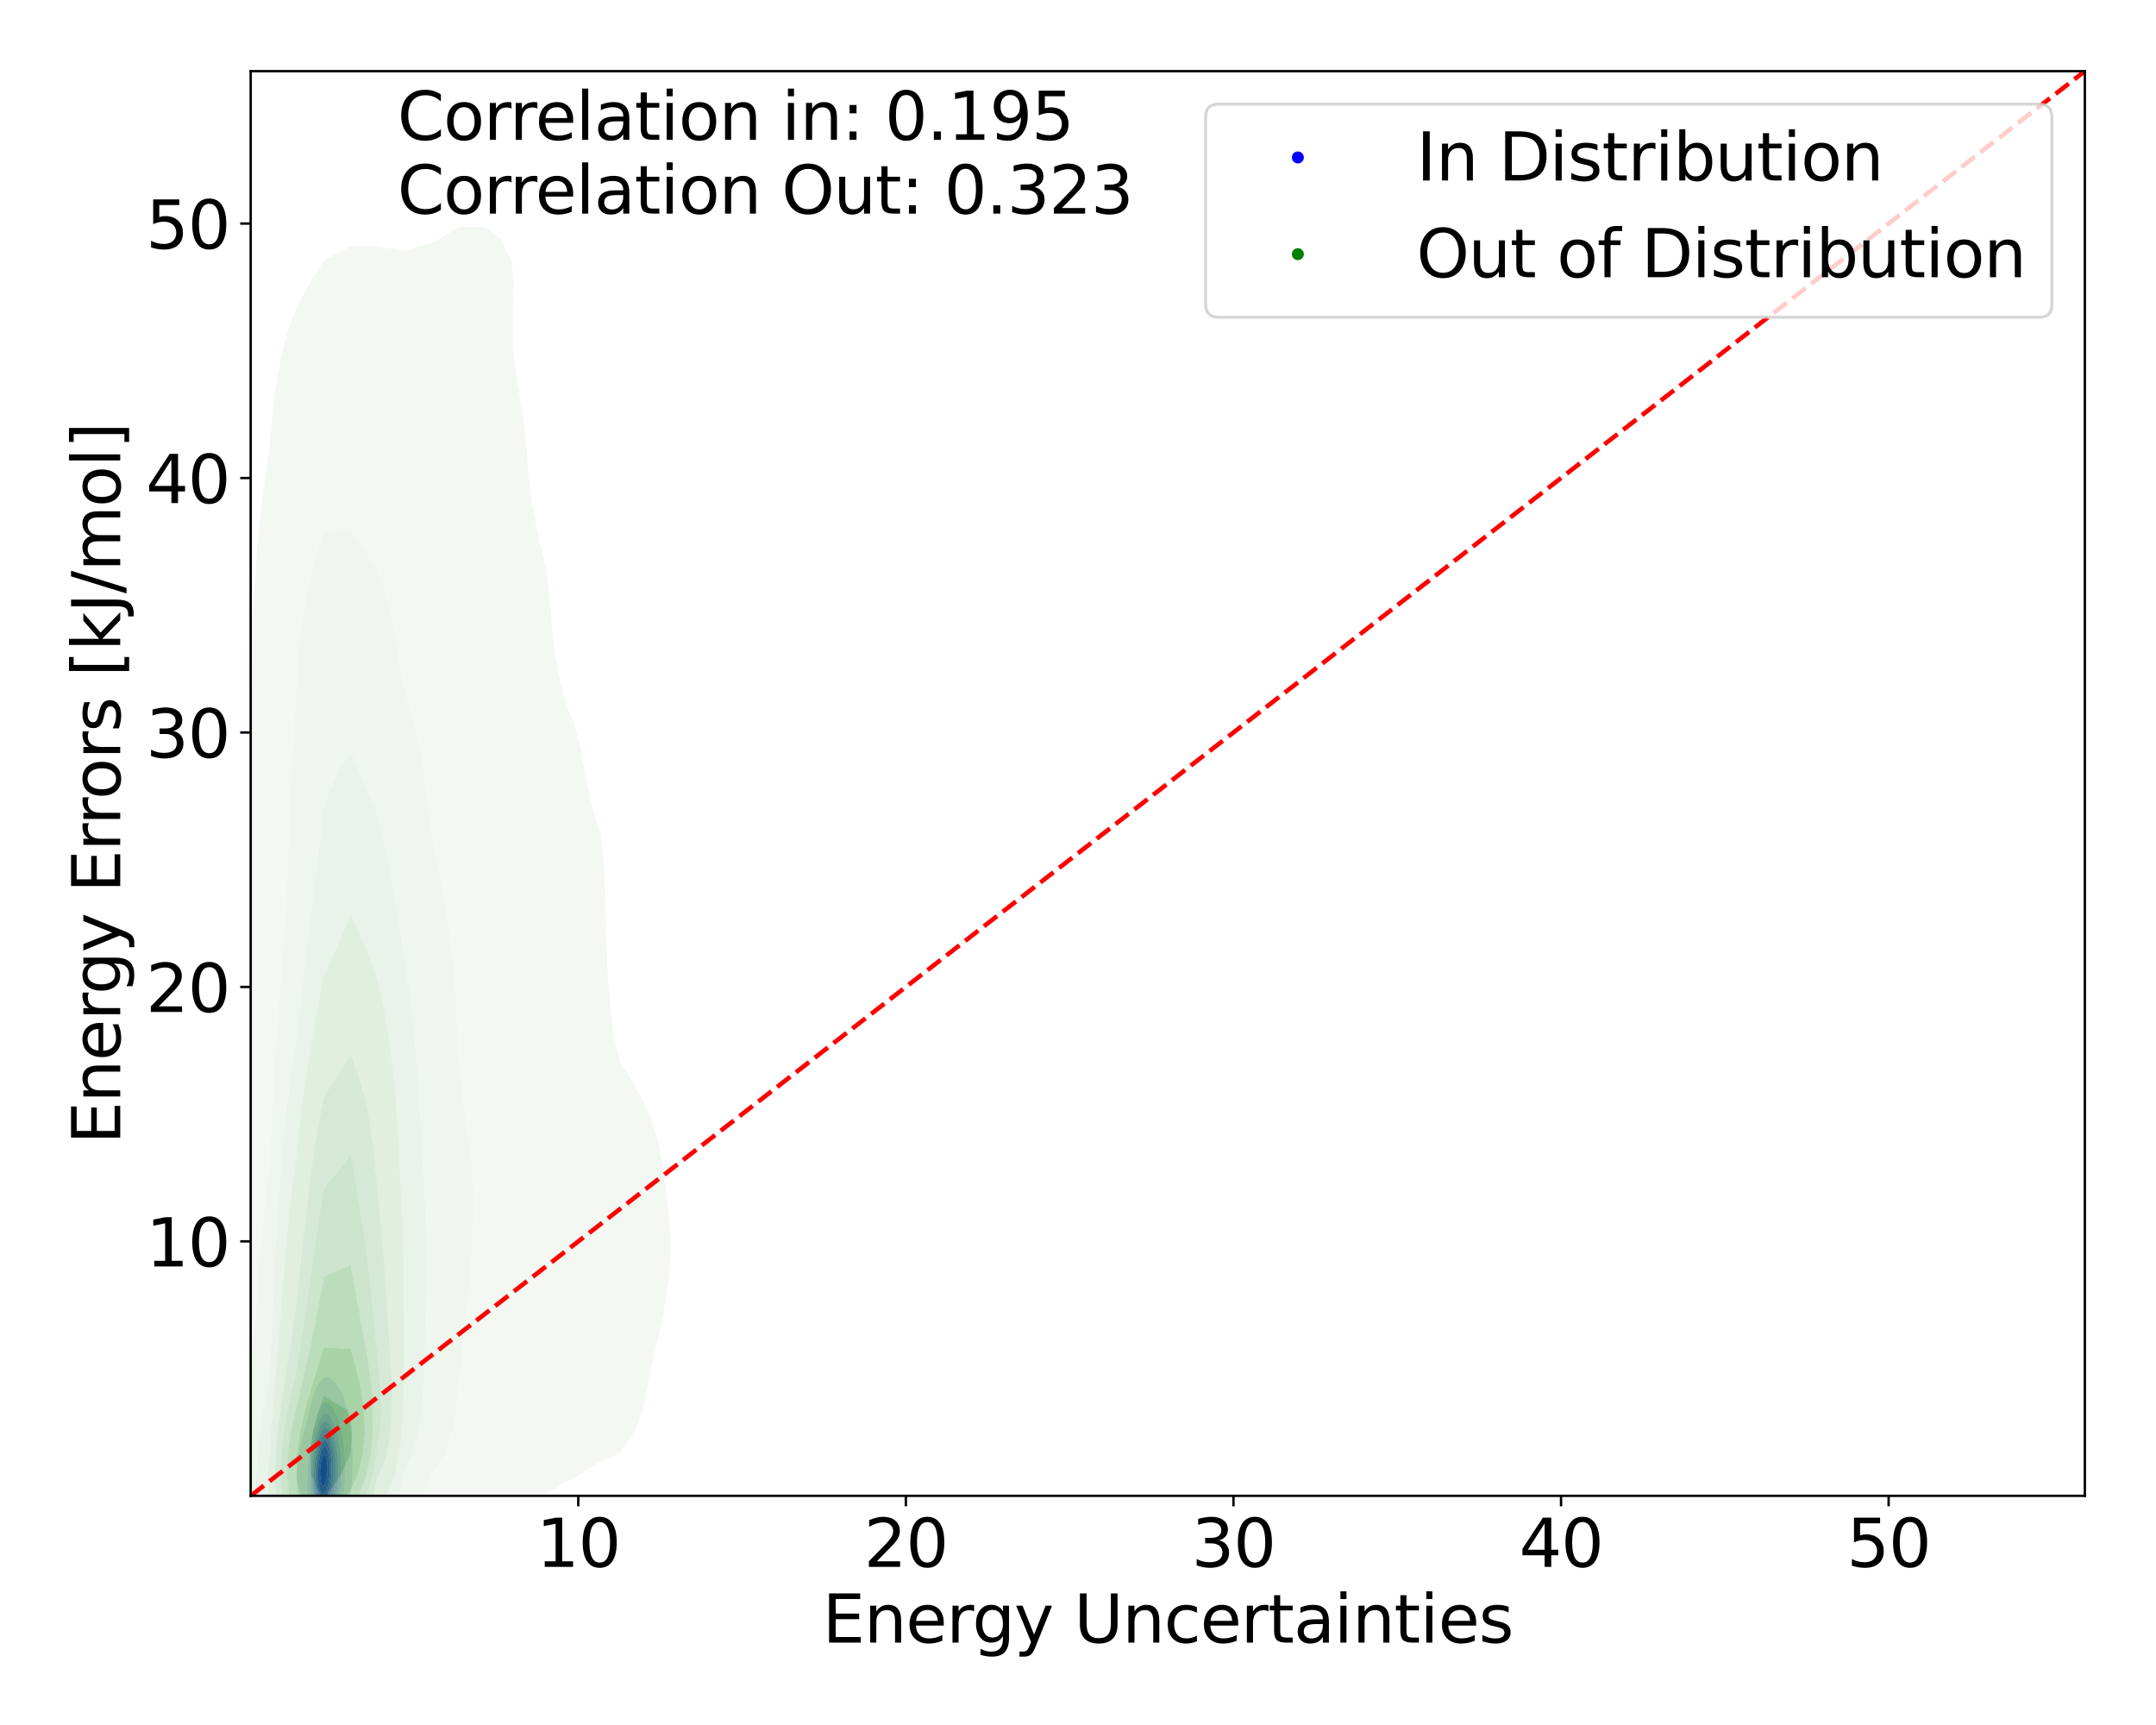 <?xml version="1.0" encoding="utf-8" standalone="no"?>
<!DOCTYPE svg PUBLIC "-//W3C//DTD SVG 1.1//EN"
  "http://www.w3.org/Graphics/SVG/1.1/DTD/svg11.dtd">
<svg xmlns:xlink="http://www.w3.org/1999/xlink" width="720pt" height="576pt" viewBox="0 0 720 576" xmlns="http://www.w3.org/2000/svg" version="1.1">
 <defs>
  <style type="text/css">*{stroke-linejoin: round; stroke-linecap: butt}</style>
 </defs>
 <g id="figure_1">
  <g id="patch_1">
   <path d="M 0 576 
L 720 576 
L 720 0 
L 0 0 
z
" style="fill: #ffffff"/>
  </g>
  <g id="axes_1">
   <g id="patch_2">
    <path d="M 83.72 499.48 
L 696.24 499.48 
L 696.24 23.76 
L 83.72 23.76 
z
" style="fill: #ffffff"/>
   </g>
   <g id="QuadContourSet_1">
    <path d="M 105.327 519.102 
L 105.59 519.363 
L 105.854 519.571 
L 106.117 519.734 
L 106.381 519.857 
L 106.645 519.944 
L 106.908 520.001 
L 107.172 520.028 
L 107.436 520.028 
L 107.699 520.002 
L 107.963 519.953 
L 108.227 519.882 
L 108.49 519.789 
L 108.754 519.677 
L 109.017 519.549 
L 109.281 519.407 
L 109.545 519.254 
L 109.808 519.092 
L 110.072 518.923 
L 110.261 518.799 
L 110.336 518.763 
L 110.599 518.637 
L 110.863 518.502 
L 111.127 518.354 
L 111.39 518.187 
L 111.654 517.993 
L 111.917 517.764 
L 112.181 517.488 
L 112.445 517.152 
L 112.448 517.147 
L 112.708 516.857 
L 112.972 516.496 
L 113.236 516.052 
L 113.499 515.503 
L 113.502 515.496 
L 113.763 515 
L 114.027 514.379 
L 114.216 513.845 
L 114.29 513.662 
L 114.554 512.93 
L 114.771 512.194 
L 114.817 512.049 
L 115.081 511.148 
L 115.233 510.543 
L 115.345 510.114 
L 115.608 508.956 
L 115.622 508.892 
L 115.872 507.732 
L 115.968 507.24 
L 116.136 506.345 
L 116.268 505.589 
L 116.399 504.783 
L 116.532 503.938 
L 116.663 503.005 
L 116.763 502.287 
L 116.927 500.932 
L 116.963 500.636 
L 117.14 498.985 
L 117.19 498.417 
L 117.293 497.333 
L 117.417 495.682 
L 117.454 495.058 
L 117.522 494.031 
L 117.605 492.38 
L 117.661 490.729 
L 117.695 489.078 
L 117.706 487.427 
L 117.694 485.775 
L 117.656 484.124 
L 117.589 482.473 
L 117.484 480.822 
L 117.454 480.464 
L 117.347 479.171 
L 117.19 477.759 
L 117.163 477.52 
L 116.934 475.868 
L 116.927 475.822 
L 116.663 474.25 
L 116.657 474.217 
L 116.399 472.87 
L 116.337 472.566 
L 116.136 471.619 
L 115.974 470.915 
L 115.872 470.475 
L 115.608 469.42 
L 115.567 469.264 
L 115.345 468.402 
L 115.108 467.613 
L 115.081 467.518 
L 114.817 466.659 
L 114.554 465.962 
L 114.554 465.962 
L 114.29 465.264 
L 114.027 464.704 
L 113.799 464.31 
L 113.763 464.238 
L 113.499 463.768 
L 113.236 463.38 
L 112.972 463.052 
L 112.708 462.766 
L 112.604 462.659 
L 112.445 462.456 
L 112.181 462.131 
L 111.917 461.822 
L 111.654 461.526 
L 111.39 461.246 
L 111.151 461.008 
L 111.127 460.976 
L 110.863 460.651 
L 110.599 460.368 
L 110.336 460.134 
L 110.072 459.95 
L 109.808 459.818 
L 109.545 459.736 
L 109.281 459.703 
L 109.017 459.718 
L 108.754 459.779 
L 108.49 459.884 
L 108.227 460.034 
L 107.963 460.227 
L 107.699 460.466 
L 107.436 460.751 
L 107.232 461.008 
L 107.172 461.065 
L 106.908 461.344 
L 106.645 461.674 
L 106.381 462.065 
L 106.117 462.533 
L 106.054 462.659 
L 105.854 462.982 
L 105.59 463.492 
L 105.327 464.125 
L 105.258 464.31 
L 105.063 464.765 
L 104.799 465.514 
L 104.664 465.962 
L 104.536 466.341 
L 104.272 467.253 
L 104.179 467.613 
L 104.008 468.221 
L 103.756 469.264 
L 103.745 469.309 
L 103.481 470.365 
L 103.355 470.915 
L 103.217 471.479 
L 102.969 472.566 
L 102.954 472.629 
L 102.69 473.691 
L 102.562 474.217 
L 102.427 474.746 
L 102.163 475.782 
L 102.139 475.868 
L 101.899 476.723 
L 101.68 477.52 
L 101.636 477.68 
L 101.372 478.589 
L 101.209 479.171 
L 101.108 479.533 
L 100.845 480.512 
L 100.765 480.822 
L 100.581 481.571 
L 100.377 482.473 
L 100.317 482.76 
L 100.054 484.124 
L 100.054 484.127 
L 99.79 485.775 
L 99.79 485.776 
L 99.578 487.427 
L 99.527 487.944 
L 99.414 489.078 
L 99.296 490.729 
L 99.263 491.475 
L 99.221 492.38 
L 99.191 494.031 
L 99.211 495.682 
L 99.263 496.833 
L 99.286 497.333 
L 99.419 498.985 
L 99.527 499.877 
L 99.62 500.636 
L 99.79 501.709 
L 99.882 502.287 
L 100.054 503.202 
L 100.189 503.938 
L 100.317 504.562 
L 100.522 505.589 
L 100.581 505.859 
L 100.845 507.112 
L 100.871 507.24 
L 101.108 508.334 
L 101.232 508.892 
L 101.372 509.491 
L 101.634 510.543 
L 101.636 510.55 
L 101.899 511.588 
L 102.073 512.194 
L 102.163 512.514 
L 102.427 513.387 
L 102.584 513.845 
L 102.69 514.177 
L 102.954 514.926 
L 103.194 515.496 
L 103.217 515.559 
L 103.481 516.224 
L 103.745 516.772 
L 103.96 517.147 
L 104.008 517.249 
L 104.272 517.755 
L 104.536 518.17 
L 104.799 518.509 
L 105.063 518.785 
L 105.077 518.799 
z
M 106.381 512.194 
L 106.381 512.194 
L 106.117 511.985 
L 105.854 511.713 
L 105.59 511.368 
L 105.327 510.935 
L 105.129 510.543 
L 105.063 510.423 
L 104.799 509.869 
L 104.536 509.184 
L 104.437 508.892 
L 104.272 508.407 
L 104.008 507.488 
L 103.944 507.24 
L 103.745 506.42 
L 103.567 505.589 
L 103.481 505.128 
L 103.275 503.938 
L 103.217 503.531 
L 103.046 502.287 
L 102.954 501.394 
L 102.874 500.636 
L 102.75 498.985 
L 102.69 497.692 
L 102.672 497.333 
L 102.631 495.682 
L 102.632 494.031 
L 102.674 492.38 
L 102.69 492.069 
L 102.75 490.729 
L 102.864 489.078 
L 102.954 488.13 
L 103.015 487.427 
L 103.203 485.775 
L 103.217 485.664 
L 103.415 484.124 
L 103.481 483.68 
L 103.659 482.473 
L 103.745 481.948 
L 103.931 480.822 
L 104.008 480.391 
L 104.235 479.171 
L 104.272 478.977 
L 104.536 477.675 
L 104.569 477.52 
L 104.799 476.458 
L 104.942 475.868 
L 105.063 475.364 
L 105.327 474.385 
L 105.376 474.217 
L 105.59 473.453 
L 105.854 472.667 
L 105.891 472.566 
L 106.117 471.897 
L 106.381 471.247 
L 106.539 470.915 
L 106.645 470.662 
L 106.908 470.11 
L 107.172 469.658 
L 107.436 469.289 
L 107.457 469.264 
L 107.699 468.916 
L 107.963 468.618 
L 108.227 468.394 
L 108.49 468.24 
L 108.754 468.152 
L 109.017 468.13 
L 109.281 468.175 
L 109.545 468.287 
L 109.808 468.467 
L 110.072 468.718 
L 110.336 469.04 
L 110.491 469.264 
L 110.599 469.399 
L 110.863 469.772 
L 111.127 470.197 
L 111.39 470.668 
L 111.521 470.915 
L 111.654 471.144 
L 111.917 471.622 
L 112.181 472.147 
L 112.375 472.566 
L 112.445 472.711 
L 112.708 473.295 
L 112.972 473.972 
L 113.059 474.217 
L 113.236 474.723 
L 113.499 475.598 
L 113.573 475.868 
L 113.763 476.61 
L 113.968 477.52 
L 114.027 477.806 
L 114.283 479.171 
L 114.29 479.212 
L 114.544 480.822 
L 114.554 480.892 
L 114.762 482.473 
L 114.817 482.989 
L 114.939 484.124 
L 115.074 485.775 
L 115.081 485.904 
L 115.174 487.427 
L 115.233 489.078 
L 115.254 490.729 
L 115.236 492.38 
L 115.179 494.031 
L 115.081 495.662 
L 115.08 495.682 
L 114.946 497.333 
L 114.817 498.498 
L 114.764 498.985 
L 114.554 500.492 
L 114.533 500.636 
L 114.29 502.048 
L 114.246 502.287 
L 114.027 503.339 
L 113.887 503.938 
L 113.763 504.433 
L 113.499 505.362 
L 113.427 505.589 
L 113.236 506.181 
L 112.972 506.877 
L 112.813 507.24 
L 112.708 507.486 
L 112.445 508.035 
L 112.181 508.498 
L 111.918 508.892 
L 111.917 508.893 
L 111.654 509.293 
L 111.39 509.644 
L 111.127 509.959 
L 110.863 510.245 
L 110.599 510.509 
L 110.564 510.543 
L 110.336 510.804 
L 110.072 511.087 
L 109.808 511.351 
L 109.545 511.593 
L 109.281 511.811 
L 109.017 512.005 
L 108.754 512.171 
L 108.712 512.194 
L 108.49 512.343 
L 108.227 512.482 
L 107.963 512.58 
L 107.699 512.636 
L 107.436 512.648 
L 107.172 512.614 
L 106.908 512.53 
L 106.645 512.392 
z
" clip-path="url(#p90a96ded84)" style="fill: #e5e5f3"/>
    <path d="M 106.645 512.392 
L 106.908 512.53 
L 107.172 512.614 
L 107.436 512.648 
L 107.699 512.636 
L 107.963 512.58 
L 108.227 512.482 
L 108.49 512.343 
L 108.712 512.194 
L 108.754 512.171 
L 109.017 512.005 
L 109.281 511.811 
L 109.545 511.593 
L 109.808 511.351 
L 110.072 511.087 
L 110.336 510.804 
L 110.564 510.543 
L 110.599 510.509 
L 110.863 510.245 
L 111.127 509.959 
L 111.39 509.644 
L 111.654 509.293 
L 111.917 508.893 
L 111.918 508.892 
L 112.181 508.498 
L 112.445 508.035 
L 112.708 507.486 
L 112.813 507.24 
L 112.972 506.877 
L 113.236 506.181 
L 113.427 505.589 
L 113.499 505.362 
L 113.763 504.433 
L 113.887 503.938 
L 114.027 503.339 
L 114.246 502.287 
L 114.29 502.048 
L 114.533 500.636 
L 114.554 500.492 
L 114.764 498.985 
L 114.817 498.498 
L 114.946 497.333 
L 115.08 495.682 
L 115.081 495.662 
L 115.179 494.031 
L 115.236 492.38 
L 115.254 490.729 
L 115.233 489.078 
L 115.174 487.427 
L 115.081 485.904 
L 115.074 485.775 
L 114.939 484.124 
L 114.817 482.989 
L 114.762 482.473 
L 114.554 480.892 
L 114.544 480.822 
L 114.29 479.212 
L 114.283 479.171 
L 114.027 477.806 
L 113.968 477.52 
L 113.763 476.61 
L 113.573 475.868 
L 113.499 475.598 
L 113.236 474.723 
L 113.059 474.217 
L 112.972 473.972 
L 112.708 473.295 
L 112.445 472.711 
L 112.375 472.566 
L 112.181 472.147 
L 111.917 471.622 
L 111.654 471.144 
L 111.521 470.915 
L 111.39 470.668 
L 111.127 470.197 
L 110.863 469.772 
L 110.599 469.399 
L 110.491 469.264 
L 110.336 469.04 
L 110.072 468.718 
L 109.808 468.467 
L 109.545 468.287 
L 109.281 468.175 
L 109.017 468.13 
L 108.754 468.152 
L 108.49 468.24 
L 108.227 468.394 
L 107.963 468.618 
L 107.699 468.916 
L 107.457 469.264 
L 107.436 469.289 
L 107.172 469.658 
L 106.908 470.11 
L 106.645 470.662 
L 106.539 470.915 
L 106.381 471.247 
L 106.117 471.897 
L 105.891 472.566 
L 105.854 472.667 
L 105.59 473.453 
L 105.376 474.217 
L 105.327 474.385 
L 105.063 475.364 
L 104.942 475.868 
L 104.799 476.458 
L 104.569 477.52 
L 104.536 477.675 
L 104.272 478.977 
L 104.235 479.171 
L 104.008 480.391 
L 103.931 480.822 
L 103.745 481.948 
L 103.659 482.473 
L 103.481 483.68 
L 103.415 484.124 
L 103.217 485.664 
L 103.203 485.775 
L 103.015 487.427 
L 102.954 488.13 
L 102.864 489.078 
L 102.75 490.729 
L 102.69 492.069 
L 102.674 492.38 
L 102.632 494.031 
L 102.631 495.682 
L 102.672 497.333 
L 102.69 497.692 
L 102.75 498.985 
L 102.874 500.636 
L 102.954 501.394 
L 103.046 502.287 
L 103.217 503.531 
L 103.275 503.938 
L 103.481 505.128 
L 103.567 505.589 
L 103.745 506.42 
L 103.944 507.24 
L 104.008 507.488 
L 104.272 508.407 
L 104.437 508.892 
L 104.536 509.184 
L 104.799 509.869 
L 105.063 510.423 
L 105.129 510.543 
L 105.327 510.935 
L 105.59 511.368 
L 105.854 511.713 
L 106.117 511.985 
L 106.381 512.194 
L 106.381 512.194 
z
M 106.645 508.892 
L 106.645 508.892 
L 106.381 508.662 
L 106.117 508.355 
L 105.854 507.958 
L 105.59 507.454 
L 105.495 507.24 
L 105.327 506.866 
L 105.063 506.156 
L 104.887 505.589 
L 104.799 505.286 
L 104.536 504.234 
L 104.47 503.938 
L 104.272 502.905 
L 104.165 502.287 
L 104.008 501.136 
L 103.943 500.636 
L 103.787 498.985 
L 103.745 498.292 
L 103.684 497.333 
L 103.63 495.682 
L 103.622 494.031 
L 103.656 492.38 
L 103.733 490.729 
L 103.745 490.557 
L 103.841 489.078 
L 103.992 487.427 
L 104.008 487.281 
L 104.172 485.775 
L 104.272 485.028 
L 104.391 484.124 
L 104.536 483.183 
L 104.647 482.473 
L 104.799 481.599 
L 104.942 480.822 
L 105.063 480.207 
L 105.285 479.171 
L 105.327 478.982 
L 105.59 477.874 
L 105.685 477.52 
L 105.854 476.881 
L 106.117 476.022 
L 106.17 475.868 
L 106.381 475.221 
L 106.645 474.542 
L 106.793 474.217 
L 106.908 473.94 
L 107.172 473.398 
L 107.436 472.961 
L 107.699 472.614 
L 107.745 472.566 
L 107.963 472.302 
L 108.227 472.071 
L 108.49 471.926 
L 108.754 471.863 
L 109.017 471.882 
L 109.281 471.983 
L 109.545 472.169 
L 109.808 472.442 
L 109.902 472.566 
L 110.072 472.771 
L 110.336 473.161 
L 110.599 473.63 
L 110.863 474.175 
L 110.882 474.217 
L 111.127 474.735 
L 111.39 475.359 
L 111.588 475.868 
L 111.654 476.039 
L 111.917 476.756 
L 112.169 477.52 
L 112.181 477.557 
L 112.445 478.434 
L 112.642 479.171 
L 112.708 479.443 
L 112.972 480.617 
L 113.015 480.822 
L 113.236 482.043 
L 113.308 482.473 
L 113.499 483.842 
L 113.537 484.124 
L 113.714 485.775 
L 113.763 486.402 
L 113.844 487.427 
L 113.928 489.078 
L 113.966 490.729 
L 113.958 492.38 
L 113.902 494.031 
L 113.792 495.682 
L 113.763 495.974 
L 113.626 497.333 
L 113.499 498.243 
L 113.39 498.985 
L 113.236 499.824 
L 113.071 500.636 
L 112.972 501.055 
L 112.708 502.052 
L 112.64 502.287 
L 112.445 502.893 
L 112.181 503.609 
L 112.046 503.938 
L 111.917 504.239 
L 111.654 504.802 
L 111.39 505.299 
L 111.223 505.589 
L 111.127 505.76 
L 110.863 506.205 
L 110.599 506.613 
L 110.336 506.987 
L 110.144 507.24 
L 110.072 507.343 
L 109.808 507.705 
L 109.545 508.031 
L 109.281 508.321 
L 109.017 508.571 
L 108.754 508.783 
L 108.587 508.892 
L 108.49 508.966 
L 108.227 509.122 
L 107.963 509.226 
L 107.699 509.278 
L 107.436 509.274 
L 107.172 509.211 
L 106.908 509.086 
z
" clip-path="url(#p90a96ded84)" style="fill: #cecef5"/>
    <path d="M 106.908 509.086 
L 107.172 509.211 
L 107.436 509.274 
L 107.699 509.278 
L 107.963 509.226 
L 108.227 509.122 
L 108.49 508.966 
L 108.587 508.892 
L 108.754 508.783 
L 109.017 508.571 
L 109.281 508.321 
L 109.545 508.031 
L 109.808 507.705 
L 110.072 507.343 
L 110.144 507.24 
L 110.336 506.987 
L 110.599 506.613 
L 110.863 506.205 
L 111.127 505.76 
L 111.223 505.589 
L 111.39 505.299 
L 111.654 504.802 
L 111.917 504.239 
L 112.046 503.938 
L 112.181 503.609 
L 112.445 502.893 
L 112.64 502.287 
L 112.708 502.052 
L 112.972 501.055 
L 113.071 500.636 
L 113.236 499.824 
L 113.39 498.985 
L 113.499 498.243 
L 113.626 497.333 
L 113.763 495.974 
L 113.792 495.682 
L 113.902 494.031 
L 113.958 492.38 
L 113.966 490.729 
L 113.928 489.078 
L 113.844 487.427 
L 113.763 486.402 
L 113.714 485.775 
L 113.537 484.124 
L 113.499 483.842 
L 113.308 482.473 
L 113.236 482.043 
L 113.015 480.822 
L 112.972 480.617 
L 112.708 479.443 
L 112.642 479.171 
L 112.445 478.434 
L 112.181 477.557 
L 112.169 477.52 
L 111.917 476.756 
L 111.654 476.039 
L 111.588 475.868 
L 111.39 475.359 
L 111.127 474.735 
L 110.882 474.217 
L 110.863 474.175 
L 110.599 473.63 
L 110.336 473.161 
L 110.072 472.771 
L 109.902 472.566 
L 109.808 472.442 
L 109.545 472.169 
L 109.281 471.983 
L 109.017 471.882 
L 108.754 471.863 
L 108.49 471.926 
L 108.227 472.071 
L 107.963 472.302 
L 107.745 472.566 
L 107.699 472.614 
L 107.436 472.961 
L 107.172 473.398 
L 106.908 473.94 
L 106.793 474.217 
L 106.645 474.542 
L 106.381 475.221 
L 106.17 475.868 
L 106.117 476.022 
L 105.854 476.881 
L 105.685 477.52 
L 105.59 477.874 
L 105.327 478.982 
L 105.285 479.171 
L 105.063 480.207 
L 104.942 480.822 
L 104.799 481.599 
L 104.647 482.473 
L 104.536 483.183 
L 104.391 484.124 
L 104.272 485.028 
L 104.172 485.775 
L 104.008 487.281 
L 103.992 487.427 
L 103.841 489.078 
L 103.745 490.557 
L 103.733 490.729 
L 103.656 492.38 
L 103.622 494.031 
L 103.63 495.682 
L 103.684 497.333 
L 103.745 498.292 
L 103.787 498.985 
L 103.943 500.636 
L 104.008 501.136 
L 104.165 502.287 
L 104.272 502.905 
L 104.47 503.938 
L 104.536 504.234 
L 104.799 505.286 
L 104.887 505.589 
L 105.063 506.156 
L 105.327 506.866 
L 105.495 507.24 
L 105.59 507.454 
L 105.854 507.958 
L 106.117 508.355 
L 106.381 508.662 
L 106.645 508.892 
L 106.645 508.892 
z
M 106.066 505.589 
L 105.854 505.173 
L 105.59 504.524 
L 105.397 503.938 
L 105.327 503.706 
L 105.063 502.684 
L 104.975 502.287 
L 104.799 501.339 
L 104.683 500.636 
L 104.536 499.439 
L 104.483 498.985 
L 104.351 497.333 
L 104.28 495.682 
L 104.272 495.079 
L 104.258 494.031 
L 104.272 493.128 
L 104.283 492.38 
L 104.349 490.729 
L 104.458 489.078 
L 104.536 488.246 
L 104.609 487.427 
L 104.799 485.798 
L 104.802 485.775 
L 105.033 484.124 
L 105.063 483.939 
L 105.311 482.473 
L 105.327 482.392 
L 105.59 481.062 
L 105.642 480.822 
L 105.854 479.896 
L 106.043 479.171 
L 106.117 478.889 
L 106.381 477.998 
L 106.547 477.52 
L 106.645 477.229 
L 106.908 476.549 
L 107.172 475.995 
L 107.244 475.868 
L 107.436 475.502 
L 107.699 475.103 
L 107.963 474.803 
L 108.227 474.595 
L 108.49 474.476 
L 108.754 474.443 
L 109.017 474.497 
L 109.281 474.642 
L 109.545 474.88 
L 109.808 475.215 
L 110.072 475.649 
L 110.184 475.868 
L 110.336 476.16 
L 110.599 476.748 
L 110.863 477.433 
L 110.894 477.52 
L 111.127 478.184 
L 111.39 479.027 
L 111.433 479.171 
L 111.654 479.97 
L 111.87 480.822 
L 111.917 481.035 
L 112.181 482.275 
L 112.222 482.473 
L 112.445 483.793 
L 112.499 484.124 
L 112.708 485.775 
L 112.708 485.775 
L 112.862 487.427 
L 112.958 489.078 
L 112.972 489.62 
L 113.002 490.729 
L 112.989 492.38 
L 112.972 492.771 
L 112.918 494.031 
L 112.779 495.682 
L 112.708 496.237 
L 112.562 497.333 
L 112.445 497.986 
L 112.25 498.985 
L 112.181 499.269 
L 111.917 500.281 
L 111.817 500.636 
L 111.654 501.137 
L 111.39 501.877 
L 111.231 502.287 
L 111.127 502.539 
L 110.863 503.14 
L 110.599 503.683 
L 110.467 503.938 
L 110.336 504.191 
L 110.072 504.668 
L 109.808 505.096 
L 109.545 505.476 
L 109.458 505.589 
L 109.281 505.835 
L 109.017 506.155 
L 108.754 506.42 
L 108.49 506.631 
L 108.227 506.786 
L 107.963 506.886 
L 107.699 506.927 
L 107.436 506.908 
L 107.172 506.825 
L 106.908 506.671 
L 106.645 506.438 
L 106.381 506.116 
L 106.117 505.689 
z
" clip-path="url(#p90a96ded84)" style="fill: #b6b6f6"/>
    <path d="M 106.117 505.689 
L 106.381 506.116 
L 106.645 506.438 
L 106.908 506.671 
L 107.172 506.825 
L 107.436 506.908 
L 107.699 506.927 
L 107.963 506.886 
L 108.227 506.786 
L 108.49 506.631 
L 108.754 506.42 
L 109.017 506.155 
L 109.281 505.835 
L 109.458 505.589 
L 109.545 505.476 
L 109.808 505.096 
L 110.072 504.668 
L 110.336 504.191 
L 110.467 503.938 
L 110.599 503.683 
L 110.863 503.14 
L 111.127 502.539 
L 111.231 502.287 
L 111.39 501.877 
L 111.654 501.137 
L 111.817 500.636 
L 111.917 500.281 
L 112.181 499.269 
L 112.25 498.985 
L 112.445 497.986 
L 112.562 497.333 
L 112.708 496.237 
L 112.779 495.682 
L 112.918 494.031 
L 112.972 492.771 
L 112.989 492.38 
L 113.002 490.729 
L 112.972 489.62 
L 112.958 489.078 
L 112.862 487.427 
L 112.708 485.775 
L 112.708 485.775 
L 112.499 484.124 
L 112.445 483.793 
L 112.222 482.473 
L 112.181 482.275 
L 111.917 481.035 
L 111.87 480.822 
L 111.654 479.97 
L 111.433 479.171 
L 111.39 479.027 
L 111.127 478.184 
L 110.894 477.52 
L 110.863 477.433 
L 110.599 476.748 
L 110.336 476.16 
L 110.184 475.868 
L 110.072 475.649 
L 109.808 475.215 
L 109.545 474.88 
L 109.281 474.642 
L 109.017 474.497 
L 108.754 474.443 
L 108.49 474.476 
L 108.227 474.595 
L 107.963 474.803 
L 107.699 475.103 
L 107.436 475.502 
L 107.244 475.868 
L 107.172 475.995 
L 106.908 476.549 
L 106.645 477.229 
L 106.547 477.52 
L 106.381 477.998 
L 106.117 478.889 
L 106.043 479.171 
L 105.854 479.896 
L 105.642 480.822 
L 105.59 481.062 
L 105.327 482.392 
L 105.311 482.473 
L 105.063 483.939 
L 105.033 484.124 
L 104.802 485.775 
L 104.799 485.798 
L 104.609 487.427 
L 104.536 488.246 
L 104.458 489.078 
L 104.349 490.729 
L 104.283 492.38 
L 104.272 493.128 
L 104.258 494.031 
L 104.272 495.079 
L 104.28 495.682 
L 104.351 497.333 
L 104.483 498.985 
L 104.536 499.439 
L 104.683 500.636 
L 104.799 501.339 
L 104.975 502.287 
L 105.063 502.684 
L 105.327 503.706 
L 105.397 503.938 
L 105.59 504.524 
L 105.854 505.173 
L 106.066 505.589 
z
M 106.465 503.938 
L 106.381 503.804 
L 106.117 503.268 
L 105.854 502.57 
L 105.764 502.287 
L 105.59 501.659 
L 105.358 500.636 
L 105.327 500.461 
L 105.093 498.985 
L 105.063 498.711 
L 104.921 497.333 
L 104.823 495.682 
L 104.799 494.657 
L 104.784 494.031 
L 104.799 492.38 
L 104.799 492.38 
L 104.861 490.729 
L 104.969 489.078 
L 105.063 488.093 
L 105.125 487.427 
L 105.327 485.79 
L 105.328 485.775 
L 105.581 484.124 
L 105.59 484.07 
L 105.854 482.66 
L 105.892 482.473 
L 106.117 481.463 
L 106.28 480.822 
L 106.381 480.443 
L 106.645 479.572 
L 106.787 479.171 
L 106.908 478.828 
L 107.172 478.197 
L 107.436 477.692 
L 107.549 477.52 
L 107.699 477.276 
L 107.963 476.959 
L 108.227 476.75 
L 108.49 476.644 
L 108.754 476.64 
L 109.017 476.742 
L 109.281 476.951 
L 109.545 477.273 
L 109.697 477.52 
L 109.808 477.702 
L 110.072 478.234 
L 110.336 478.887 
L 110.437 479.171 
L 110.599 479.658 
L 110.863 480.552 
L 110.937 480.822 
L 111.127 481.605 
L 111.322 482.473 
L 111.39 482.838 
L 111.622 484.124 
L 111.654 484.349 
L 111.852 485.775 
L 111.917 486.438 
L 112.016 487.427 
L 112.118 489.078 
L 112.156 490.729 
L 112.132 492.38 
L 112.037 494.031 
L 111.917 495.163 
L 111.861 495.682 
L 111.654 496.978 
L 111.594 497.333 
L 111.39 498.257 
L 111.217 498.985 
L 111.127 499.299 
L 110.863 500.167 
L 110.708 500.636 
L 110.599 500.933 
L 110.336 501.607 
L 110.072 502.209 
L 110.035 502.287 
L 109.808 502.756 
L 109.545 503.239 
L 109.281 503.657 
L 109.074 503.938 
L 109.017 504.016 
L 108.754 504.33 
L 108.49 504.575 
L 108.227 504.751 
L 107.963 504.859 
L 107.699 504.895 
L 107.436 504.856 
L 107.172 504.736 
L 106.908 504.528 
L 106.645 504.22 
z
" clip-path="url(#p90a96ded84)" style="fill: #9d9df7"/>
    <path d="M 106.645 504.22 
L 106.908 504.528 
L 107.172 504.736 
L 107.436 504.856 
L 107.699 504.895 
L 107.963 504.859 
L 108.227 504.751 
L 108.49 504.575 
L 108.754 504.33 
L 109.017 504.016 
L 109.074 503.938 
L 109.281 503.657 
L 109.545 503.239 
L 109.808 502.756 
L 110.035 502.287 
L 110.072 502.209 
L 110.336 501.607 
L 110.599 500.933 
L 110.708 500.636 
L 110.863 500.167 
L 111.127 499.299 
L 111.217 498.985 
L 111.39 498.257 
L 111.594 497.333 
L 111.654 496.978 
L 111.861 495.682 
L 111.917 495.163 
L 112.037 494.031 
L 112.132 492.38 
L 112.156 490.729 
L 112.118 489.078 
L 112.016 487.427 
L 111.917 486.438 
L 111.852 485.775 
L 111.654 484.349 
L 111.622 484.124 
L 111.39 482.838 
L 111.322 482.473 
L 111.127 481.605 
L 110.937 480.822 
L 110.863 480.552 
L 110.599 479.658 
L 110.437 479.171 
L 110.336 478.887 
L 110.072 478.234 
L 109.808 477.702 
L 109.697 477.52 
L 109.545 477.273 
L 109.281 476.951 
L 109.017 476.742 
L 108.754 476.64 
L 108.49 476.644 
L 108.227 476.75 
L 107.963 476.959 
L 107.699 477.276 
L 107.549 477.52 
L 107.436 477.692 
L 107.172 478.197 
L 106.908 478.828 
L 106.787 479.171 
L 106.645 479.572 
L 106.381 480.443 
L 106.28 480.822 
L 106.117 481.463 
L 105.892 482.473 
L 105.854 482.66 
L 105.59 484.07 
L 105.581 484.124 
L 105.328 485.775 
L 105.327 485.79 
L 105.125 487.427 
L 105.063 488.093 
L 104.969 489.078 
L 104.861 490.729 
L 104.799 492.38 
L 104.799 492.38 
L 104.784 494.031 
L 104.799 494.657 
L 104.823 495.682 
L 104.921 497.333 
L 105.063 498.711 
L 105.093 498.985 
L 105.327 500.461 
L 105.358 500.636 
L 105.59 501.659 
L 105.764 502.287 
L 105.854 502.57 
L 106.117 503.268 
L 106.381 503.804 
L 106.465 503.938 
z
M 106.825 502.287 
L 106.645 502.007 
L 106.381 501.453 
L 106.117 500.715 
L 106.094 500.636 
L 105.854 499.677 
L 105.713 498.985 
L 105.59 498.175 
L 105.479 497.333 
L 105.343 495.682 
L 105.327 495.259 
L 105.281 494.031 
L 105.282 492.38 
L 105.327 491.107 
L 105.339 490.729 
L 105.449 489.078 
L 105.59 487.653 
L 105.613 487.427 
L 105.833 485.775 
L 105.854 485.645 
L 106.117 484.124 
L 106.117 484.124 
L 106.381 482.904 
L 106.487 482.473 
L 106.645 481.884 
L 106.908 481.042 
L 106.99 480.822 
L 107.172 480.341 
L 107.436 479.779 
L 107.699 479.345 
L 107.845 479.171 
L 107.963 479.025 
L 108.227 478.819 
L 108.49 478.734 
L 108.754 478.769 
L 109.017 478.928 
L 109.242 479.171 
L 109.281 479.214 
L 109.545 479.628 
L 109.808 480.183 
L 110.05 480.822 
L 110.072 480.886 
L 110.336 481.771 
L 110.517 482.473 
L 110.599 482.853 
L 110.851 484.124 
L 110.863 484.2 
L 111.096 485.775 
L 111.127 486.069 
L 111.267 487.427 
L 111.366 489.078 
L 111.39 490.399 
L 111.397 490.729 
L 111.39 490.992 
L 111.357 492.38 
L 111.24 494.031 
L 111.127 494.953 
L 111.034 495.682 
L 110.863 496.629 
L 110.728 497.333 
L 110.599 497.859 
L 110.336 498.852 
L 110.298 498.985 
L 110.072 499.672 
L 109.808 500.382 
L 109.704 500.636 
L 109.545 500.992 
L 109.281 501.512 
L 109.017 501.947 
L 108.764 502.287 
L 108.754 502.301 
L 108.49 502.582 
L 108.227 502.78 
L 107.963 502.893 
L 107.699 502.919 
L 107.436 502.853 
L 107.172 502.687 
L 106.908 502.41 
z
" clip-path="url(#p90a96ded84)" style="fill: #8383f8"/>
    <path d="M 106.908 502.41 
L 107.172 502.687 
L 107.436 502.853 
L 107.699 502.919 
L 107.963 502.893 
L 108.227 502.78 
L 108.49 502.582 
L 108.754 502.301 
L 108.764 502.287 
L 109.017 501.947 
L 109.281 501.512 
L 109.545 500.992 
L 109.704 500.636 
L 109.808 500.382 
L 110.072 499.672 
L 110.298 498.985 
L 110.336 498.852 
L 110.599 497.859 
L 110.728 497.333 
L 110.863 496.629 
L 111.034 495.682 
L 111.127 494.953 
L 111.24 494.031 
L 111.357 492.38 
L 111.39 490.992 
L 111.397 490.729 
L 111.39 490.399 
L 111.366 489.078 
L 111.267 487.427 
L 111.127 486.069 
L 111.096 485.775 
L 110.863 484.2 
L 110.851 484.124 
L 110.599 482.853 
L 110.517 482.473 
L 110.336 481.771 
L 110.072 480.886 
L 110.05 480.822 
L 109.808 480.183 
L 109.545 479.628 
L 109.281 479.214 
L 109.242 479.171 
L 109.017 478.928 
L 108.754 478.769 
L 108.49 478.734 
L 108.227 478.819 
L 107.963 479.025 
L 107.845 479.171 
L 107.699 479.345 
L 107.436 479.779 
L 107.172 480.341 
L 106.99 480.822 
L 106.908 481.042 
L 106.645 481.884 
L 106.487 482.473 
L 106.381 482.904 
L 106.117 484.124 
L 106.117 484.124 
L 105.854 485.645 
L 105.833 485.775 
L 105.613 487.427 
L 105.59 487.653 
L 105.449 489.078 
L 105.339 490.729 
L 105.327 491.107 
L 105.282 492.38 
L 105.281 494.031 
L 105.327 495.259 
L 105.343 495.682 
L 105.479 497.333 
L 105.59 498.175 
L 105.713 498.985 
L 105.854 499.677 
L 106.094 500.636 
L 106.117 500.715 
L 106.381 501.453 
L 106.645 502.007 
L 106.825 502.287 
z
M 107.177 500.636 
L 107.172 500.631 
L 106.908 500.242 
L 106.645 499.677 
L 106.408 498.985 
L 106.381 498.885 
L 106.117 497.673 
L 106.057 497.333 
L 105.861 495.682 
L 105.854 495.567 
L 105.767 494.031 
L 105.75 492.38 
L 105.8 490.729 
L 105.854 489.937 
L 105.913 489.078 
L 106.091 487.427 
L 106.117 487.237 
L 106.34 485.775 
L 106.381 485.556 
L 106.645 484.284 
L 106.682 484.124 
L 106.908 483.285 
L 107.172 482.473 
L 107.172 482.473 
L 107.436 481.847 
L 107.699 481.371 
L 107.963 481.036 
L 108.227 480.839 
L 108.306 480.822 
L 108.49 480.782 
L 108.617 480.822 
L 108.754 480.867 
L 109.017 481.103 
L 109.281 481.498 
L 109.545 482.06 
L 109.696 482.473 
L 109.808 482.831 
L 110.072 483.846 
L 110.135 484.124 
L 110.336 485.253 
L 110.421 485.775 
L 110.599 487.368 
L 110.606 487.427 
L 110.71 489.078 
L 110.736 490.729 
L 110.682 492.38 
L 110.599 493.363 
L 110.542 494.031 
L 110.336 495.481 
L 110.305 495.682 
L 110.072 496.8 
L 109.949 497.333 
L 109.808 497.827 
L 109.545 498.648 
L 109.421 498.985 
L 109.281 499.319 
L 109.017 499.857 
L 108.754 500.288 
L 108.49 500.617 
L 108.468 500.636 
L 108.227 500.838 
L 107.963 500.955 
L 107.699 500.965 
L 107.436 500.86 
z
" clip-path="url(#p90a96ded84)" style="fill: #6868fa"/>
    <path d="M 107.436 500.86 
L 107.699 500.965 
L 107.963 500.955 
L 108.227 500.838 
L 108.468 500.636 
L 108.49 500.617 
L 108.754 500.288 
L 109.017 499.857 
L 109.281 499.319 
L 109.421 498.985 
L 109.545 498.648 
L 109.808 497.827 
L 109.949 497.333 
L 110.072 496.8 
L 110.305 495.682 
L 110.336 495.481 
L 110.542 494.031 
L 110.599 493.363 
L 110.682 492.38 
L 110.736 490.729 
L 110.71 489.078 
L 110.606 487.427 
L 110.599 487.368 
L 110.421 485.775 
L 110.336 485.253 
L 110.135 484.124 
L 110.072 483.846 
L 109.808 482.831 
L 109.696 482.473 
L 109.545 482.06 
L 109.281 481.498 
L 109.017 481.103 
L 108.754 480.867 
L 108.617 480.822 
L 108.49 480.782 
L 108.306 480.822 
L 108.227 480.839 
L 107.963 481.036 
L 107.699 481.371 
L 107.436 481.847 
L 107.172 482.473 
L 107.172 482.473 
L 106.908 483.285 
L 106.682 484.124 
L 106.645 484.284 
L 106.381 485.556 
L 106.34 485.775 
L 106.117 487.237 
L 106.091 487.427 
L 105.913 489.078 
L 105.854 489.937 
L 105.8 490.729 
L 105.75 492.38 
L 105.767 494.031 
L 105.854 495.567 
L 105.861 495.682 
L 106.057 497.333 
L 106.117 497.673 
L 106.381 498.885 
L 106.408 498.985 
L 106.645 499.677 
L 106.908 500.242 
L 107.172 500.631 
L 107.177 500.636 
z
M 106.762 497.333 
L 106.645 496.845 
L 106.434 495.682 
L 106.381 495.173 
L 106.282 494.031 
L 106.237 492.38 
L 106.278 490.729 
L 106.381 489.28 
L 106.396 489.078 
L 106.601 487.427 
L 106.645 487.166 
L 106.908 485.775 
L 106.908 485.775 
L 107.172 484.801 
L 107.4 484.124 
L 107.436 484.03 
L 107.699 483.501 
L 107.963 483.142 
L 108.227 482.952 
L 108.49 482.936 
L 108.754 483.102 
L 109.017 483.46 
L 109.281 484.023 
L 109.317 484.124 
L 109.545 484.927 
L 109.735 485.775 
L 109.808 486.244 
L 109.97 487.427 
L 110.072 488.8 
L 110.092 489.078 
L 110.118 490.729 
L 110.072 491.876 
L 110.051 492.38 
L 109.884 494.031 
L 109.808 494.497 
L 109.595 495.682 
L 109.545 495.887 
L 109.281 496.84 
L 109.118 497.333 
L 109.017 497.586 
L 108.754 498.125 
L 108.49 498.528 
L 108.227 498.796 
L 107.963 498.924 
L 107.699 498.906 
L 107.436 498.725 
L 107.172 498.361 
L 106.908 497.783 
z
" clip-path="url(#p90a96ded84)" style="fill: #4b4bfb"/>
    <path d="M 106.908 497.783 
L 107.172 498.361 
L 107.436 498.725 
L 107.699 498.906 
L 107.963 498.924 
L 108.227 498.796 
L 108.49 498.528 
L 108.754 498.125 
L 109.017 497.586 
L 109.118 497.333 
L 109.281 496.84 
L 109.545 495.887 
L 109.595 495.682 
L 109.808 494.497 
L 109.884 494.031 
L 110.051 492.38 
L 110.072 491.876 
L 110.118 490.729 
L 110.092 489.078 
L 110.072 488.8 
L 109.97 487.427 
L 109.808 486.244 
L 109.735 485.775 
L 109.545 484.927 
L 109.317 484.124 
L 109.281 484.023 
L 109.017 483.46 
L 108.754 483.102 
L 108.49 482.936 
L 108.227 482.952 
L 107.963 483.142 
L 107.699 483.501 
L 107.436 484.03 
L 107.4 484.124 
L 107.172 484.801 
L 106.908 485.775 
L 106.908 485.775 
L 106.645 487.166 
L 106.601 487.427 
L 106.396 489.078 
L 106.381 489.28 
L 106.278 490.729 
L 106.237 492.38 
L 106.282 494.031 
L 106.381 495.173 
L 106.434 495.682 
L 106.645 496.845 
L 106.762 497.333 
z
M 107.403 495.682 
L 107.172 494.897 
L 107.007 494.031 
L 106.908 492.817 
L 106.881 492.38 
L 106.902 490.729 
L 106.908 490.643 
L 107.051 489.078 
L 107.172 488.319 
L 107.346 487.427 
L 107.436 487.094 
L 107.699 486.366 
L 107.963 485.891 
L 108.114 485.775 
L 108.227 485.705 
L 108.49 485.775 
L 108.49 485.775 
L 108.754 486.188 
L 109.017 486.956 
L 109.129 487.427 
L 109.281 488.559 
L 109.336 489.078 
L 109.381 490.729 
L 109.296 492.38 
L 109.281 492.497 
L 109.054 494.031 
L 109.017 494.185 
L 108.754 495.095 
L 108.523 495.682 
L 108.49 495.746 
L 108.227 496.069 
L 107.963 496.191 
L 107.699 496.096 
L 107.436 495.756 
z
" clip-path="url(#p90a96ded84)" style="fill: #2c2cfd"/>
    <path d="M 107.436 495.756 
L 107.699 496.096 
L 107.963 496.191 
L 108.227 496.069 
L 108.49 495.746 
L 108.523 495.682 
L 108.754 495.095 
L 109.017 494.185 
L 109.054 494.031 
L 109.281 492.497 
L 109.296 492.38 
L 109.381 490.729 
L 109.336 489.078 
L 109.281 488.559 
L 109.129 487.427 
L 109.017 486.956 
L 108.754 486.188 
L 108.49 485.775 
L 108.49 485.775 
L 108.227 485.705 
L 108.114 485.775 
L 107.963 485.891 
L 107.699 486.366 
L 107.436 487.094 
L 107.346 487.427 
L 107.172 488.319 
L 107.051 489.078 
L 106.908 490.643 
L 106.902 490.729 
L 106.881 492.38 
L 106.908 492.817 
L 107.007 494.031 
L 107.172 494.897 
L 107.403 495.682 
z
" clip-path="url(#p90a96ded84)" style="fill: #0e0efe"/>
   </g>
   <g id="QuadContourSet_2">
    <path d="M 90.114 545.141 
L 99.114 549.935 
L 108.114 548.48 
L 113.831 544.439 
L 117.114 542.571 
L 123.71 537.06 
L 126.114 534.401 
L 132.026 529.681 
L 135.113 526.443 
L 141.405 522.302 
L 144.113 520.378 
L 153.113 515.538 
L 154.294 514.923 
L 162.113 510.954 
L 168.141 507.544 
L 171.113 505.652 
L 180.112 500.167 
L 180.118 500.165 
L 189.112 494.63 
L 193.036 492.786 
L 198.112 489.302 
L 206.525 485.407 
L 207.112 484.891 
L 211.81 478.027 
L 214.775 470.648 
L 216.112 464.02 
L 216.264 463.269 
L 217.622 455.89 
L 219.381 448.511 
L 221.038 441.132 
L 222.329 433.753 
L 223.36 426.374 
L 223.984 418.995 
L 223.889 411.616 
L 223.181 404.237 
L 222.276 396.858 
L 221.298 389.479 
L 219.986 382.1 
L 217.854 374.721 
L 216.112 370.586 
L 214.617 367.342 
L 210.483 359.963 
L 207.112 354.643 
L 206.497 352.584 
L 204.938 345.205 
L 203.96 337.825 
L 203.311 330.446 
L 202.855 323.067 
L 202.526 315.688 
L 202.29 308.309 
L 202.13 300.93 
L 201.968 293.551 
L 201.553 286.172 
L 200.481 278.793 
L 198.429 271.414 
L 198.112 270.431 
L 196.546 264.035 
L 195.117 256.656 
L 193.761 249.277 
L 191.82 241.898 
L 189.112 235.201 
L 188.937 234.519 
L 187.051 227.14 
L 185.574 219.761 
L 184.609 212.382 
L 183.983 205.003 
L 183.375 197.624 
L 182.405 190.244 
L 180.785 182.865 
L 180.112 180.447 
L 179.067 175.486 
L 177.675 168.107 
L 176.736 160.728 
L 176.131 153.349 
L 175.515 145.97 
L 174.621 138.591 
L 173.429 131.212 
L 172.182 123.833 
L 171.309 116.454 
L 171.113 109.075 
L 171.113 109.075 
L 171.113 109.075 
L 171.376 101.696 
L 171.509 94.317 
L 171.113 89.286 
L 170.839 86.938 
L 166.976 79.559 
L 162.113 75.836 
L 153.113 75.912 
L 146.981 79.559 
L 144.113 81.023 
L 135.113 83.777 
L 126.114 82.331 
L 117.114 82.171 
L 108.321 86.938 
L 108.114 87.021 
L 103.506 94.317 
L 99.533 101.696 
L 99.114 102.499 
L 96.628 109.075 
L 94.516 116.454 
L 92.946 123.833 
L 91.784 131.212 
L 90.932 138.591 
L 90.301 145.97 
L 90.114 148.497 
L 89.431 153.349 
L 88.431 160.728 
L 87.472 168.107 
L 86.602 175.486 
L 85.877 182.865 
L 85.314 190.244 
L 84.899 197.624 
L 84.604 205.003 
L 84.404 212.382 
L 84.281 219.761 
L 84.218 227.14 
L 84.184 234.519 
L 84.142 241.898 
L 84.069 249.277 
L 83.971 256.656 
L 83.88 264.035 
L 83.826 271.414 
L 83.821 278.793 
L 83.855 286.172 
L 83.896 293.551 
L 83.905 300.93 
L 83.845 308.309 
L 83.707 315.688 
L 83.505 323.067 
L 83.261 330.446 
L 82.999 337.825 
L 82.736 345.205 
L 82.482 352.584 
L 82.239 359.963 
L 82.013 367.342 
L 81.807 374.721 
L 81.625 382.1 
L 81.463 389.479 
L 81.315 396.858 
L 81.176 404.237 
L 81.115 407.551 
L 80.571 411.616 
L 79.674 418.995 
L 78.935 426.374 
L 78.335 433.753 
L 77.836 441.132 
L 77.387 448.511 
L 76.946 455.89 
L 76.474 463.269 
L 75.96 470.648 
L 75.443 478.027 
L 75 485.407 
L 74.715 492.786 
L 74.658 500.165 
L 74.922 507.544 
L 75.701 514.923 
L 77.478 522.302 
L 81.115 529.226 
L 81.183 529.681 
L 83.102 537.06 
L 89.39 544.439 
z
M 90.473 529.681 
L 90.114 529.15 
L 85.631 522.302 
L 83.547 514.923 
L 82.672 507.544 
L 82.349 500.165 
L 82.33 492.786 
L 82.518 485.407 
L 82.869 478.027 
L 83.338 470.648 
L 83.858 463.269 
L 84.366 455.89 
L 84.834 448.511 
L 85.279 441.132 
L 85.737 433.753 
L 86.24 426.374 
L 86.811 418.995 
L 87.465 411.616 
L 88.209 404.237 
L 89.051 396.858 
L 90.002 389.479 
L 90.114 388.642 
L 90.371 382.1 
L 90.693 374.721 
L 91.059 367.342 
L 91.47 359.963 
L 91.922 352.584 
L 92.41 345.205 
L 92.932 337.825 
L 93.484 330.446 
L 94.053 323.067 
L 94.615 315.688 
L 95.133 308.309 
L 95.576 300.93 
L 95.928 293.551 
L 96.202 286.172 
L 96.437 278.793 
L 96.685 271.414 
L 96.994 264.035 
L 97.386 256.656 
L 97.844 249.277 
L 98.316 241.898 
L 98.757 234.519 
L 99.114 228.152 
L 99.168 227.14 
L 99.607 219.761 
L 100.229 212.382 
L 101.143 205.003 
L 102.443 197.624 
L 104.19 190.244 
L 106.391 182.865 
L 108.114 177.854 
L 117.114 177.12 
L 121.265 182.865 
L 125.721 190.244 
L 126.114 190.979 
L 128.626 197.624 
L 130.654 205.003 
L 132.085 212.382 
L 133.242 219.761 
L 134.446 227.14 
L 135.113 230.532 
L 136.316 234.519 
L 138.486 241.898 
L 140.145 249.277 
L 141.355 256.656 
L 142.346 264.035 
L 143.27 271.414 
L 144.113 278.618 
L 144.152 278.793 
L 145.713 286.172 
L 147.092 293.551 
L 148.389 300.93 
L 149.597 308.309 
L 150.615 315.688 
L 151.389 323.067 
L 151.963 330.446 
L 152.413 337.825 
L 152.787 345.205 
L 153.113 352.584 
L 153.113 352.584 
L 153.752 359.963 
L 154.566 367.342 
L 155.597 374.721 
L 156.687 382.1 
L 157.573 389.479 
L 158.078 396.858 
L 158.174 404.237 
L 157.936 411.616 
L 157.471 418.995 
L 156.872 426.374 
L 156.198 433.753 
L 155.477 441.132 
L 154.718 448.511 
L 153.903 455.89 
L 153.113 461.81 
L 153.023 463.269 
L 152.346 470.648 
L 151.09 478.027 
L 148.636 485.407 
L 144.113 492.391 
L 144.008 492.786 
L 140.841 500.165 
L 135.113 506.65 
L 134.81 507.544 
L 130.948 514.923 
L 126.114 519.825 
L 124.693 522.302 
L 117.183 529.681 
L 117.114 529.743 
L 108.114 536.357 
L 99.114 536.892 
z
" clip-path="url(#p90a96ded84)" style="fill: #e8f2e8; fill-opacity: 0.5"/>
    <path d="M 99.114 536.892 
L 108.114 536.357 
L 117.114 529.743 
L 117.183 529.681 
L 124.693 522.302 
L 126.114 519.825 
L 130.948 514.923 
L 134.81 507.544 
L 135.113 506.65 
L 140.841 500.165 
L 144.008 492.786 
L 144.113 492.391 
L 148.636 485.407 
L 151.09 478.027 
L 152.346 470.648 
L 153.023 463.269 
L 153.113 461.81 
L 153.903 455.89 
L 154.718 448.511 
L 155.477 441.132 
L 156.198 433.753 
L 156.872 426.374 
L 157.471 418.995 
L 157.936 411.616 
L 158.174 404.237 
L 158.078 396.858 
L 157.573 389.479 
L 156.687 382.1 
L 155.597 374.721 
L 154.566 367.342 
L 153.752 359.963 
L 153.113 352.584 
L 153.113 352.584 
L 152.787 345.205 
L 152.413 337.825 
L 151.963 330.446 
L 151.389 323.067 
L 150.615 315.688 
L 149.597 308.309 
L 148.389 300.93 
L 147.092 293.551 
L 145.713 286.172 
L 144.152 278.793 
L 144.113 278.618 
L 143.27 271.414 
L 142.346 264.035 
L 141.355 256.656 
L 140.145 249.277 
L 138.486 241.898 
L 136.316 234.519 
L 135.113 230.532 
L 134.446 227.14 
L 133.242 219.761 
L 132.085 212.382 
L 130.654 205.003 
L 128.626 197.624 
L 126.114 190.979 
L 125.721 190.244 
L 121.265 182.865 
L 117.114 177.12 
L 108.114 177.854 
L 106.391 182.865 
L 104.19 190.244 
L 102.443 197.624 
L 101.143 205.003 
L 100.229 212.382 
L 99.607 219.761 
L 99.168 227.14 
L 99.114 228.152 
L 98.757 234.519 
L 98.316 241.898 
L 97.844 249.277 
L 97.386 256.656 
L 96.994 264.035 
L 96.685 271.414 
L 96.437 278.793 
L 96.202 286.172 
L 95.928 293.551 
L 95.576 300.93 
L 95.133 308.309 
L 94.615 315.688 
L 94.053 323.067 
L 93.484 330.446 
L 92.932 337.825 
L 92.41 345.205 
L 91.922 352.584 
L 91.47 359.963 
L 91.059 367.342 
L 90.693 374.721 
L 90.371 382.1 
L 90.114 388.642 
L 90.002 389.479 
L 89.051 396.858 
L 88.209 404.237 
L 87.465 411.616 
L 86.811 418.995 
L 86.24 426.374 
L 85.737 433.753 
L 85.279 441.132 
L 84.834 448.511 
L 84.366 455.89 
L 83.858 463.269 
L 83.338 470.648 
L 82.869 478.027 
L 82.518 485.407 
L 82.33 492.786 
L 82.349 500.165 
L 82.672 507.544 
L 83.547 514.923 
L 85.631 522.302 
L 90.114 529.15 
L 90.473 529.681 
z
M 91.918 522.302 
L 90.114 517.53 
L 88.787 514.923 
L 86.526 507.544 
L 85.634 500.165 
L 85.515 492.786 
L 85.94 485.407 
L 86.801 478.027 
L 87.982 470.648 
L 89.303 463.269 
L 90.114 458.379 
L 90.243 455.89 
L 90.573 448.511 
L 90.891 441.132 
L 91.213 433.753 
L 91.556 426.374 
L 91.932 418.995 
L 92.345 411.616 
L 92.799 404.237 
L 93.298 396.858 
L 93.856 389.479 
L 94.491 382.1 
L 95.226 374.721 
L 96.084 367.342 
L 97.074 359.963 
L 98.187 352.584 
L 99.114 346.811 
L 99.288 345.205 
L 100.073 337.825 
L 100.904 330.446 
L 101.775 323.067 
L 102.672 315.688 
L 103.578 308.309 
L 104.475 300.93 
L 105.346 293.551 
L 106.188 286.172 
L 107.019 278.793 
L 107.883 271.414 
L 108.114 269.52 
L 110.111 264.035 
L 113.679 256.656 
L 117.114 251.148 
L 119.471 256.656 
L 122.658 264.035 
L 125.779 271.414 
L 126.114 272.195 
L 127.729 278.793 
L 129.359 286.172 
L 130.802 293.551 
L 132.085 300.93 
L 133.268 308.309 
L 134.366 315.688 
L 135.113 321.324 
L 135.428 323.067 
L 136.592 330.446 
L 137.531 337.825 
L 138.309 345.205 
L 138.963 352.584 
L 139.506 359.963 
L 139.964 367.342 
L 140.384 374.721 
L 140.813 382.1 
L 141.262 389.479 
L 141.692 396.858 
L 142.038 404.237 
L 142.253 411.616 
L 142.335 418.995 
L 142.308 426.374 
L 142.207 433.753 
L 142.06 441.132 
L 141.887 448.511 
L 141.678 455.89 
L 141.372 463.269 
L 140.828 470.648 
L 139.782 478.027 
L 137.744 485.407 
L 135.113 490.682 
L 134.785 492.786 
L 132.917 500.165 
L 128.928 507.544 
L 126.114 510.877 
L 124.286 514.923 
L 117.987 522.302 
L 117.114 523.155 
L 108.114 529.633 
L 99.114 529.681 
z
" clip-path="url(#p90a96ded84)" style="fill: #e0eedf; fill-opacity: 0.5"/>
    <path d="M 99.114 529.681 
L 108.114 529.633 
L 117.114 523.155 
L 117.987 522.302 
L 124.286 514.923 
L 126.114 510.877 
L 128.928 507.544 
L 132.917 500.165 
L 134.785 492.786 
L 135.113 490.682 
L 137.744 485.407 
L 139.782 478.027 
L 140.828 470.648 
L 141.372 463.269 
L 141.678 455.89 
L 141.887 448.511 
L 142.06 441.132 
L 142.207 433.753 
L 142.308 426.374 
L 142.335 418.995 
L 142.253 411.616 
L 142.038 404.237 
L 141.692 396.858 
L 141.262 389.479 
L 140.813 382.1 
L 140.384 374.721 
L 139.964 367.342 
L 139.506 359.963 
L 138.963 352.584 
L 138.309 345.205 
L 137.531 337.825 
L 136.592 330.446 
L 135.428 323.067 
L 135.113 321.324 
L 134.366 315.688 
L 133.268 308.309 
L 132.085 300.93 
L 130.802 293.551 
L 129.359 286.172 
L 127.729 278.793 
L 126.114 272.195 
L 125.779 271.414 
L 122.658 264.035 
L 119.471 256.656 
L 117.114 251.148 
L 113.679 256.656 
L 110.111 264.035 
L 108.114 269.52 
L 107.883 271.414 
L 107.019 278.793 
L 106.188 286.172 
L 105.346 293.551 
L 104.475 300.93 
L 103.578 308.309 
L 102.672 315.688 
L 101.775 323.067 
L 100.904 330.446 
L 100.073 337.825 
L 99.288 345.205 
L 99.114 346.811 
L 98.187 352.584 
L 97.074 359.963 
L 96.084 367.342 
L 95.226 374.721 
L 94.491 382.1 
L 93.856 389.479 
L 93.298 396.858 
L 92.799 404.237 
L 92.345 411.616 
L 91.932 418.995 
L 91.556 426.374 
L 91.213 433.753 
L 90.891 441.132 
L 90.573 448.511 
L 90.243 455.89 
L 90.114 458.379 
L 89.303 463.269 
L 87.982 470.648 
L 86.801 478.027 
L 85.94 485.407 
L 85.515 492.786 
L 85.634 500.165 
L 86.526 507.544 
L 88.787 514.923 
L 90.114 517.53 
L 91.918 522.302 
z
M 96.66 522.302 
L 92.148 514.923 
L 90.506 507.544 
L 90.114 502.617 
L 89.642 500.165 
L 89.402 492.786 
L 90.114 485.407 
L 90.114 485.407 
L 90.497 478.027 
L 91.023 470.648 
L 91.648 463.269 
L 92.304 455.89 
L 92.93 448.511 
L 93.512 441.132 
L 94.079 433.753 
L 94.666 426.374 
L 95.295 418.995 
L 95.976 411.616 
L 96.717 404.237 
L 97.535 396.858 
L 98.457 389.479 
L 99.114 384.751 
L 99.38 382.1 
L 100.174 374.721 
L 101.072 367.342 
L 102.087 359.963 
L 103.216 352.584 
L 104.452 345.205 
L 105.785 337.825 
L 107.211 330.446 
L 108.114 325.88 
L 109.43 323.067 
L 112.682 315.688 
L 115.892 308.309 
L 117.114 305.464 
L 118.475 308.309 
L 121.782 315.688 
L 124.697 323.067 
L 126.114 326.978 
L 126.897 330.446 
L 128.421 337.825 
L 129.694 345.205 
L 130.735 352.584 
L 131.561 359.963 
L 132.199 367.342 
L 132.693 374.721 
L 133.104 382.1 
L 133.486 389.479 
L 133.864 396.858 
L 134.219 404.237 
L 134.511 411.616 
L 134.714 418.995 
L 134.838 426.374 
L 134.908 433.753 
L 134.947 441.132 
L 134.968 448.511 
L 134.957 455.89 
L 134.877 463.269 
L 134.668 470.648 
L 134.235 478.027 
L 133.405 485.407 
L 131.818 492.786 
L 128.635 500.165 
L 126.114 503.795 
L 124.811 507.544 
L 120.447 514.923 
L 117.114 518.559 
L 112.482 522.302 
L 108.114 525.654 
L 99.114 524.818 
z
" clip-path="url(#p90a96ded84)" style="fill: #d4e8d4; fill-opacity: 0.5"/>
    <path d="M 99.114 524.818 
L 108.114 525.654 
L 112.482 522.302 
L 117.114 518.559 
L 120.447 514.923 
L 124.811 507.544 
L 126.114 503.795 
L 128.635 500.165 
L 131.818 492.786 
L 133.405 485.407 
L 134.235 478.027 
L 134.668 470.648 
L 134.877 463.269 
L 134.957 455.89 
L 134.968 448.511 
L 134.947 441.132 
L 134.908 433.753 
L 134.838 426.374 
L 134.714 418.995 
L 134.511 411.616 
L 134.219 404.237 
L 133.864 396.858 
L 133.486 389.479 
L 133.104 382.1 
L 132.693 374.721 
L 132.199 367.342 
L 131.561 359.963 
L 130.735 352.584 
L 129.694 345.205 
L 128.421 337.825 
L 126.897 330.446 
L 126.114 326.978 
L 124.697 323.067 
L 121.782 315.688 
L 118.475 308.309 
L 117.114 305.464 
L 115.892 308.309 
L 112.682 315.688 
L 109.43 323.067 
L 108.114 325.88 
L 107.211 330.446 
L 105.785 337.825 
L 104.452 345.205 
L 103.216 352.584 
L 102.087 359.963 
L 101.072 367.342 
L 100.174 374.721 
L 99.38 382.1 
L 99.114 384.751 
L 98.457 389.479 
L 97.535 396.858 
L 96.717 404.237 
L 95.976 411.616 
L 95.295 418.995 
L 94.666 426.374 
L 94.079 433.753 
L 93.512 441.132 
L 92.93 448.511 
L 92.304 455.89 
L 91.648 463.269 
L 91.023 470.648 
L 90.497 478.027 
L 90.114 485.407 
L 90.114 485.407 
L 89.402 492.786 
L 89.642 500.165 
L 90.114 502.617 
L 90.506 507.544 
L 92.148 514.923 
L 96.66 522.302 
z
M 96.656 514.923 
L 93.414 507.544 
L 92.177 500.165 
L 91.863 492.786 
L 92.075 485.407 
L 92.67 478.027 
L 93.582 470.648 
L 94.717 463.269 
L 95.925 455.89 
L 97.07 448.511 
L 98.117 441.132 
L 99.114 433.753 
L 99.114 433.753 
L 99.866 426.374 
L 100.646 418.995 
L 101.459 411.616 
L 102.302 404.237 
L 103.187 396.858 
L 104.144 389.479 
L 105.215 382.1 
L 106.446 374.721 
L 107.875 367.342 
L 108.114 366.189 
L 112.168 359.963 
L 116.817 352.584 
L 117.114 352.094 
L 117.314 352.584 
L 120.028 359.963 
L 122.048 367.342 
L 123.498 374.721 
L 124.535 382.1 
L 125.327 389.479 
L 126.014 396.858 
L 126.114 397.923 
L 126.735 404.237 
L 127.446 411.616 
L 128.083 418.995 
L 128.628 426.374 
L 129.111 433.753 
L 129.587 441.132 
L 130.085 448.511 
L 130.562 455.89 
L 130.902 463.269 
L 130.944 470.648 
L 130.494 478.027 
L 129.253 485.407 
L 126.605 492.786 
L 126.114 493.701 
L 124.461 500.165 
L 121.047 507.544 
L 117.114 512.516 
L 114.525 514.923 
L 108.114 520.136 
L 99.114 518.14 
z
" clip-path="url(#p90a96ded84)" style="fill: #c4e0c4; fill-opacity: 0.5"/>
    <path d="M 99.114 518.14 
L 108.114 520.136 
L 114.525 514.923 
L 117.114 512.516 
L 121.047 507.544 
L 124.461 500.165 
L 126.114 493.701 
L 126.605 492.786 
L 129.253 485.407 
L 130.494 478.027 
L 130.944 470.648 
L 130.902 463.269 
L 130.562 455.89 
L 130.085 448.511 
L 129.587 441.132 
L 129.111 433.753 
L 128.628 426.374 
L 128.083 418.995 
L 127.446 411.616 
L 126.735 404.237 
L 126.114 397.923 
L 126.014 396.858 
L 125.327 389.479 
L 124.535 382.1 
L 123.498 374.721 
L 122.048 367.342 
L 120.028 359.963 
L 117.314 352.584 
L 117.114 352.094 
L 116.817 352.584 
L 112.168 359.963 
L 108.114 366.189 
L 107.875 367.342 
L 106.446 374.721 
L 105.215 382.1 
L 104.144 389.479 
L 103.187 396.858 
L 102.302 404.237 
L 101.459 411.616 
L 100.646 418.995 
L 99.866 426.374 
L 99.114 433.753 
L 99.114 433.753 
L 98.117 441.132 
L 97.07 448.511 
L 95.925 455.89 
L 94.717 463.269 
L 93.582 470.648 
L 92.67 478.027 
L 92.075 485.407 
L 91.863 492.786 
L 92.177 500.165 
L 93.414 507.544 
L 96.656 514.923 
z
M 104.299 514.923 
L 99.114 512.796 
L 96.186 507.544 
L 94.284 500.165 
L 93.724 492.786 
L 93.943 485.407 
L 94.742 478.027 
L 96.022 470.648 
L 97.642 463.269 
L 99.114 456.855 
L 99.305 455.89 
L 100.519 448.511 
L 101.639 441.132 
L 102.689 433.753 
L 103.723 426.374 
L 104.777 418.995 
L 105.857 411.616 
L 106.963 404.237 
L 108.114 396.858 
L 108.114 396.858 
L 114.273 389.479 
L 117.114 385.386 
L 117.93 389.479 
L 119.2 396.858 
L 120.357 404.237 
L 121.453 411.616 
L 122.46 418.995 
L 123.348 426.374 
L 124.138 433.753 
L 124.89 441.132 
L 125.629 448.511 
L 126.114 453.691 
L 126.374 455.89 
L 127.114 463.269 
L 127.394 470.648 
L 126.929 478.027 
L 126.114 481.902 
L 125.773 485.407 
L 124.46 492.786 
L 122.093 500.165 
L 117.46 507.544 
L 117.114 507.981 
L 109.649 514.923 
L 108.114 516.171 
z
" clip-path="url(#p90a96ded84)" style="fill: #aed5ae; fill-opacity: 0.5"/>
    <path d="M 108.114 516.171 
L 109.649 514.923 
L 117.114 507.981 
L 117.46 507.544 
L 122.093 500.165 
L 124.46 492.786 
L 125.773 485.407 
L 126.114 481.902 
L 126.929 478.027 
L 127.394 470.648 
L 127.114 463.269 
L 126.374 455.89 
L 126.114 453.691 
L 125.629 448.511 
L 124.89 441.132 
L 124.138 433.753 
L 123.348 426.374 
L 122.46 418.995 
L 121.453 411.616 
L 120.357 404.237 
L 119.2 396.858 
L 117.93 389.479 
L 117.114 385.386 
L 114.273 389.479 
L 108.114 396.858 
L 108.114 396.858 
L 106.963 404.237 
L 105.857 411.616 
L 104.777 418.995 
L 103.723 426.374 
L 102.689 433.753 
L 101.639 441.132 
L 100.519 448.511 
L 99.305 455.89 
L 99.114 456.855 
L 97.642 463.269 
L 96.022 470.648 
L 94.742 478.027 
L 93.943 485.407 
L 93.724 492.786 
L 94.284 500.165 
L 96.186 507.544 
L 99.114 512.796 
L 104.299 514.923 
z
M 99.534 507.544 
L 99.114 507.057 
L 96.683 500.165 
L 95.842 492.786 
L 96.07 485.407 
L 97.099 478.027 
L 98.798 470.648 
L 99.114 469.398 
L 100.478 463.269 
L 102.179 455.89 
L 103.837 448.511 
L 105.359 441.132 
L 106.759 433.753 
L 108.114 426.374 
L 108.114 426.374 
L 117.114 422.339 
L 117.874 426.374 
L 119.22 433.753 
L 120.535 441.132 
L 121.87 448.511 
L 123.14 455.89 
L 124.128 463.269 
L 124.638 470.648 
L 124.583 478.027 
L 123.897 485.407 
L 122.37 492.786 
L 119.397 500.165 
L 117.114 503.71 
L 113.653 507.544 
L 108.114 512.483 
z
" clip-path="url(#p90a96ded84)" style="fill: #98ca98; fill-opacity: 0.5"/>
    <path d="M 108.114 512.483 
L 113.653 507.544 
L 117.114 503.71 
L 119.397 500.165 
L 122.37 492.786 
L 123.897 485.407 
L 124.583 478.027 
L 124.638 470.648 
L 124.128 463.269 
L 123.14 455.89 
L 121.87 448.511 
L 120.535 441.132 
L 119.22 433.753 
L 117.874 426.374 
L 117.114 422.339 
L 108.114 426.374 
L 108.114 426.374 
L 106.759 433.753 
L 105.359 441.132 
L 103.837 448.511 
L 102.179 455.89 
L 100.478 463.269 
L 99.114 469.398 
L 98.798 470.648 
L 97.099 478.027 
L 96.07 485.407 
L 95.842 492.786 
L 96.683 500.165 
L 99.114 507.057 
L 99.534 507.544 
z
M 107.919 507.544 
L 100.5 500.165 
L 99.114 494.364 
L 98.873 492.786 
L 99.114 485.407 
L 99.114 485.407 
L 100.233 478.027 
L 101.896 470.648 
L 103.976 463.269 
L 106.292 455.89 
L 108.114 449.863 
L 117.114 450.395 
L 118.638 455.89 
L 120.429 463.269 
L 121.548 470.648 
L 121.841 478.027 
L 121.211 485.407 
L 119.38 492.786 
L 117.114 497.58 
L 115.287 500.165 
L 108.24 507.544 
L 108.114 507.656 
z
" clip-path="url(#p90a96ded84)" style="fill: #7bbc7b; fill-opacity: 0.5"/>
    <path d="M 108.114 507.656 
L 108.24 507.544 
L 115.287 500.165 
L 117.114 497.58 
L 119.38 492.786 
L 121.211 485.407 
L 121.841 478.027 
L 121.548 470.648 
L 120.429 463.269 
L 118.638 455.89 
L 117.114 450.395 
L 108.114 449.863 
L 106.292 455.89 
L 103.976 463.269 
L 101.896 470.648 
L 100.233 478.027 
L 99.114 485.407 
L 99.114 485.407 
L 98.873 492.786 
L 99.114 494.364 
L 100.5 500.165 
L 107.919 507.544 
z
M 107.744 500.165 
L 103.962 492.786 
L 103.441 485.407 
L 104.467 478.027 
L 106.507 470.648 
L 108.114 466.162 
L 115.8 470.648 
L 117.114 472.965 
L 117.659 478.027 
L 117.114 485.407 
L 117.114 485.407 
L 113.67 492.786 
L 108.463 500.165 
L 108.114 500.529 
z
" clip-path="url(#p90a96ded84)" style="fill: #51a851; fill-opacity: 0.5"/>
    <path d="M 108.114 500.529 
L 108.463 500.165 
L 113.67 492.786 
L 117.114 485.407 
L 117.114 485.407 
L 117.659 478.027 
L 117.114 472.965 
L 115.8 470.648 
L 108.114 466.162 
L 106.507 470.648 
L 104.467 478.027 
L 103.441 485.407 
L 103.962 492.786 
L 107.744 500.165 
z
" clip-path="url(#p90a96ded84)" style="fill: #1c8e1c; fill-opacity: 0.5"/>
   </g>
   <g id="matplotlib.axis_1">
    <g id="xtick_1">
     <g id="line2d_1">
      <defs>
       <path id="mc28614efdb" d="M 0 0 
L 0 3.5 
" style="stroke: #000000; stroke-width: 0.8"/>
      </defs>
      <g>
       <use xlink:href="#mc28614efdb" x="193.118" y="499.48" style="stroke: #000000; stroke-width: 0.8"/>
      </g>
     </g>
     <g id="text_1">
      <!-- 10 -->
      <g transform="translate(179.12 523.197) scale(0.22 -0.22)">
       <defs>
        <path id="DejaVuSans-31" d="M 794 531 
L 1825 531 
L 1825 4091 
L 703 3866 
L 703 4441 
L 1819 4666 
L 2450 4666 
L 2450 531 
L 3481 531 
L 3481 0 
L 794 0 
L 794 531 
z
" transform="scale(0.016)"/>
        <path id="DejaVuSans-30" d="M 2034 4250 
Q 1547 4250 1301 3770 
Q 1056 3291 1056 2328 
Q 1056 1369 1301 889 
Q 1547 409 2034 409 
Q 2525 409 2770 889 
Q 3016 1369 3016 2328 
Q 3016 3291 2770 3770 
Q 2525 4250 2034 4250 
z
M 2034 4750 
Q 2819 4750 3233 4129 
Q 3647 3509 3647 2328 
Q 3647 1150 3233 529 
Q 2819 -91 2034 -91 
Q 1250 -91 836 529 
Q 422 1150 422 2328 
Q 422 3509 836 4129 
Q 1250 4750 2034 4750 
z
" transform="scale(0.016)"/>
       </defs>
       <use xlink:href="#DejaVuSans-31"/>
       <use xlink:href="#DejaVuSans-30" x="63.623"/>
      </g>
     </g>
    </g>
    <g id="xtick_2">
     <g id="line2d_2">
      <g>
       <use xlink:href="#mc28614efdb" x="302.516" y="499.48" style="stroke: #000000; stroke-width: 0.8"/>
      </g>
     </g>
     <g id="text_2">
      <!-- 20 -->
      <g transform="translate(288.518 523.197) scale(0.22 -0.22)">
       <defs>
        <path id="DejaVuSans-32" d="M 1228 531 
L 3431 531 
L 3431 0 
L 469 0 
L 469 531 
Q 828 903 1448 1529 
Q 2069 2156 2228 2338 
Q 2531 2678 2651 2914 
Q 2772 3150 2772 3378 
Q 2772 3750 2511 3984 
Q 2250 4219 1831 4219 
Q 1534 4219 1204 4116 
Q 875 4013 500 3803 
L 500 4441 
Q 881 4594 1212 4672 
Q 1544 4750 1819 4750 
Q 2544 4750 2975 4387 
Q 3406 4025 3406 3419 
Q 3406 3131 3298 2873 
Q 3191 2616 2906 2266 
Q 2828 2175 2409 1742 
Q 1991 1309 1228 531 
z
" transform="scale(0.016)"/>
       </defs>
       <use xlink:href="#DejaVuSans-32"/>
       <use xlink:href="#DejaVuSans-30" x="63.623"/>
      </g>
     </g>
    </g>
    <g id="xtick_3">
     <g id="line2d_3">
      <g>
       <use xlink:href="#mc28614efdb" x="411.914" y="499.48" style="stroke: #000000; stroke-width: 0.8"/>
      </g>
     </g>
     <g id="text_3">
      <!-- 30 -->
      <g transform="translate(397.917 523.197) scale(0.22 -0.22)">
       <defs>
        <path id="DejaVuSans-33" d="M 2597 2516 
Q 3050 2419 3304 2112 
Q 3559 1806 3559 1356 
Q 3559 666 3084 287 
Q 2609 -91 1734 -91 
Q 1441 -91 1130 -33 
Q 819 25 488 141 
L 488 750 
Q 750 597 1062 519 
Q 1375 441 1716 441 
Q 2309 441 2620 675 
Q 2931 909 2931 1356 
Q 2931 1769 2642 2001 
Q 2353 2234 1838 2234 
L 1294 2234 
L 1294 2753 
L 1863 2753 
Q 2328 2753 2575 2939 
Q 2822 3125 2822 3475 
Q 2822 3834 2567 4026 
Q 2313 4219 1838 4219 
Q 1578 4219 1281 4162 
Q 984 4106 628 3988 
L 628 4550 
Q 988 4650 1302 4700 
Q 1616 4750 1894 4750 
Q 2613 4750 3031 4423 
Q 3450 4097 3450 3541 
Q 3450 3153 3228 2886 
Q 3006 2619 2597 2516 
z
" transform="scale(0.016)"/>
       </defs>
       <use xlink:href="#DejaVuSans-33"/>
       <use xlink:href="#DejaVuSans-30" x="63.623"/>
      </g>
     </g>
    </g>
    <g id="xtick_4">
     <g id="line2d_4">
      <g>
       <use xlink:href="#mc28614efdb" x="521.312" y="499.48" style="stroke: #000000; stroke-width: 0.8"/>
      </g>
     </g>
     <g id="text_4">
      <!-- 40 -->
      <g transform="translate(507.315 523.197) scale(0.22 -0.22)">
       <defs>
        <path id="DejaVuSans-34" d="M 2419 4116 
L 825 1625 
L 2419 1625 
L 2419 4116 
z
M 2253 4666 
L 3047 4666 
L 3047 1625 
L 3713 1625 
L 3713 1100 
L 3047 1100 
L 3047 0 
L 2419 0 
L 2419 1100 
L 313 1100 
L 313 1709 
L 2253 4666 
z
" transform="scale(0.016)"/>
       </defs>
       <use xlink:href="#DejaVuSans-34"/>
       <use xlink:href="#DejaVuSans-30" x="63.623"/>
      </g>
     </g>
    </g>
    <g id="xtick_5">
     <g id="line2d_5">
      <g>
       <use xlink:href="#mc28614efdb" x="630.71" y="499.48" style="stroke: #000000; stroke-width: 0.8"/>
      </g>
     </g>
     <g id="text_5">
      <!-- 50 -->
      <g transform="translate(616.713 523.197) scale(0.22 -0.22)">
       <defs>
        <path id="DejaVuSans-35" d="M 691 4666 
L 3169 4666 
L 3169 4134 
L 1269 4134 
L 1269 2991 
Q 1406 3038 1543 3061 
Q 1681 3084 1819 3084 
Q 2600 3084 3056 2656 
Q 3513 2228 3513 1497 
Q 3513 744 3044 326 
Q 2575 -91 1722 -91 
Q 1428 -91 1123 -41 
Q 819 9 494 109 
L 494 744 
Q 775 591 1075 516 
Q 1375 441 1709 441 
Q 2250 441 2565 725 
Q 2881 1009 2881 1497 
Q 2881 1984 2565 2268 
Q 2250 2553 1709 2553 
Q 1456 2553 1204 2497 
Q 953 2441 691 2322 
L 691 4666 
z
" transform="scale(0.016)"/>
       </defs>
       <use xlink:href="#DejaVuSans-35"/>
       <use xlink:href="#DejaVuSans-30" x="63.623"/>
      </g>
     </g>
    </g>
    <g id="text_6">
     <!-- Energy Uncertainties -->
     <g transform="translate(274.662 548.488) scale(0.22 -0.22)">
      <defs>
       <path id="DejaVuSans-45" d="M 628 4666 
L 3578 4666 
L 3578 4134 
L 1259 4134 
L 1259 2753 
L 3481 2753 
L 3481 2222 
L 1259 2222 
L 1259 531 
L 3634 531 
L 3634 0 
L 628 0 
L 628 4666 
z
" transform="scale(0.016)"/>
       <path id="DejaVuSans-6e" d="M 3513 2113 
L 3513 0 
L 2938 0 
L 2938 2094 
Q 2938 2591 2744 2837 
Q 2550 3084 2163 3084 
Q 1697 3084 1428 2787 
Q 1159 2491 1159 1978 
L 1159 0 
L 581 0 
L 581 3500 
L 1159 3500 
L 1159 2956 
Q 1366 3272 1645 3428 
Q 1925 3584 2291 3584 
Q 2894 3584 3203 3211 
Q 3513 2838 3513 2113 
z
" transform="scale(0.016)"/>
       <path id="DejaVuSans-65" d="M 3597 1894 
L 3597 1613 
L 953 1613 
Q 991 1019 1311 708 
Q 1631 397 2203 397 
Q 2534 397 2845 478 
Q 3156 559 3463 722 
L 3463 178 
Q 3153 47 2828 -22 
Q 2503 -91 2169 -91 
Q 1331 -91 842 396 
Q 353 884 353 1716 
Q 353 2575 817 3079 
Q 1281 3584 2069 3584 
Q 2775 3584 3186 3129 
Q 3597 2675 3597 1894 
z
M 3022 2063 
Q 3016 2534 2758 2815 
Q 2500 3097 2075 3097 
Q 1594 3097 1305 2825 
Q 1016 2553 972 2059 
L 3022 2063 
z
" transform="scale(0.016)"/>
       <path id="DejaVuSans-72" d="M 2631 2963 
Q 2534 3019 2420 3045 
Q 2306 3072 2169 3072 
Q 1681 3072 1420 2755 
Q 1159 2438 1159 1844 
L 1159 0 
L 581 0 
L 581 3500 
L 1159 3500 
L 1159 2956 
Q 1341 3275 1631 3429 
Q 1922 3584 2338 3584 
Q 2397 3584 2469 3576 
Q 2541 3569 2628 3553 
L 2631 2963 
z
" transform="scale(0.016)"/>
       <path id="DejaVuSans-67" d="M 2906 1791 
Q 2906 2416 2648 2759 
Q 2391 3103 1925 3103 
Q 1463 3103 1205 2759 
Q 947 2416 947 1791 
Q 947 1169 1205 825 
Q 1463 481 1925 481 
Q 2391 481 2648 825 
Q 2906 1169 2906 1791 
z
M 3481 434 
Q 3481 -459 3084 -895 
Q 2688 -1331 1869 -1331 
Q 1566 -1331 1297 -1286 
Q 1028 -1241 775 -1147 
L 775 -588 
Q 1028 -725 1275 -790 
Q 1522 -856 1778 -856 
Q 2344 -856 2625 -561 
Q 2906 -266 2906 331 
L 2906 616 
Q 2728 306 2450 153 
Q 2172 0 1784 0 
Q 1141 0 747 490 
Q 353 981 353 1791 
Q 353 2603 747 3093 
Q 1141 3584 1784 3584 
Q 2172 3584 2450 3431 
Q 2728 3278 2906 2969 
L 2906 3500 
L 3481 3500 
L 3481 434 
z
" transform="scale(0.016)"/>
       <path id="DejaVuSans-79" d="M 2059 -325 
Q 1816 -950 1584 -1140 
Q 1353 -1331 966 -1331 
L 506 -1331 
L 506 -850 
L 844 -850 
Q 1081 -850 1212 -737 
Q 1344 -625 1503 -206 
L 1606 56 
L 191 3500 
L 800 3500 
L 1894 763 
L 2988 3500 
L 3597 3500 
L 2059 -325 
z
" transform="scale(0.016)"/>
       <path id="DejaVuSans-20" transform="scale(0.016)"/>
       <path id="DejaVuSans-55" d="M 556 4666 
L 1191 4666 
L 1191 1831 
Q 1191 1081 1462 751 
Q 1734 422 2344 422 
Q 2950 422 3222 751 
Q 3494 1081 3494 1831 
L 3494 4666 
L 4128 4666 
L 4128 1753 
Q 4128 841 3676 375 
Q 3225 -91 2344 -91 
Q 1459 -91 1007 375 
Q 556 841 556 1753 
L 556 4666 
z
" transform="scale(0.016)"/>
       <path id="DejaVuSans-63" d="M 3122 3366 
L 3122 2828 
Q 2878 2963 2633 3030 
Q 2388 3097 2138 3097 
Q 1578 3097 1268 2742 
Q 959 2388 959 1747 
Q 959 1106 1268 751 
Q 1578 397 2138 397 
Q 2388 397 2633 464 
Q 2878 531 3122 666 
L 3122 134 
Q 2881 22 2623 -34 
Q 2366 -91 2075 -91 
Q 1284 -91 818 406 
Q 353 903 353 1747 
Q 353 2603 823 3093 
Q 1294 3584 2113 3584 
Q 2378 3584 2631 3529 
Q 2884 3475 3122 3366 
z
" transform="scale(0.016)"/>
       <path id="DejaVuSans-74" d="M 1172 4494 
L 1172 3500 
L 2356 3500 
L 2356 3053 
L 1172 3053 
L 1172 1153 
Q 1172 725 1289 603 
Q 1406 481 1766 481 
L 2356 481 
L 2356 0 
L 1766 0 
Q 1100 0 847 248 
Q 594 497 594 1153 
L 594 3053 
L 172 3053 
L 172 3500 
L 594 3500 
L 594 4494 
L 1172 4494 
z
" transform="scale(0.016)"/>
       <path id="DejaVuSans-61" d="M 2194 1759 
Q 1497 1759 1228 1600 
Q 959 1441 959 1056 
Q 959 750 1161 570 
Q 1363 391 1709 391 
Q 2188 391 2477 730 
Q 2766 1069 2766 1631 
L 2766 1759 
L 2194 1759 
z
M 3341 1997 
L 3341 0 
L 2766 0 
L 2766 531 
Q 2569 213 2275 61 
Q 1981 -91 1556 -91 
Q 1019 -91 701 211 
Q 384 513 384 1019 
Q 384 1609 779 1909 
Q 1175 2209 1959 2209 
L 2766 2209 
L 2766 2266 
Q 2766 2663 2505 2880 
Q 2244 3097 1772 3097 
Q 1472 3097 1187 3025 
Q 903 2953 641 2809 
L 641 3341 
Q 956 3463 1253 3523 
Q 1550 3584 1831 3584 
Q 2591 3584 2966 3190 
Q 3341 2797 3341 1997 
z
" transform="scale(0.016)"/>
       <path id="DejaVuSans-69" d="M 603 3500 
L 1178 3500 
L 1178 0 
L 603 0 
L 603 3500 
z
M 603 4863 
L 1178 4863 
L 1178 4134 
L 603 4134 
L 603 4863 
z
" transform="scale(0.016)"/>
       <path id="DejaVuSans-73" d="M 2834 3397 
L 2834 2853 
Q 2591 2978 2328 3040 
Q 2066 3103 1784 3103 
Q 1356 3103 1142 2972 
Q 928 2841 928 2578 
Q 928 2378 1081 2264 
Q 1234 2150 1697 2047 
L 1894 2003 
Q 2506 1872 2764 1633 
Q 3022 1394 3022 966 
Q 3022 478 2636 193 
Q 2250 -91 1575 -91 
Q 1294 -91 989 -36 
Q 684 19 347 128 
L 347 722 
Q 666 556 975 473 
Q 1284 391 1588 391 
Q 1994 391 2212 530 
Q 2431 669 2431 922 
Q 2431 1156 2273 1281 
Q 2116 1406 1581 1522 
L 1381 1569 
Q 847 1681 609 1914 
Q 372 2147 372 2553 
Q 372 3047 722 3315 
Q 1072 3584 1716 3584 
Q 2034 3584 2315 3537 
Q 2597 3491 2834 3397 
z
" transform="scale(0.016)"/>
      </defs>
      <use xlink:href="#DejaVuSans-45"/>
      <use xlink:href="#DejaVuSans-6e" x="63.184"/>
      <use xlink:href="#DejaVuSans-65" x="126.562"/>
      <use xlink:href="#DejaVuSans-72" x="188.086"/>
      <use xlink:href="#DejaVuSans-67" x="227.449"/>
      <use xlink:href="#DejaVuSans-79" x="290.926"/>
      <use xlink:href="#DejaVuSans-20" x="350.105"/>
      <use xlink:href="#DejaVuSans-55" x="381.893"/>
      <use xlink:href="#DejaVuSans-6e" x="455.086"/>
      <use xlink:href="#DejaVuSans-63" x="518.465"/>
      <use xlink:href="#DejaVuSans-65" x="573.445"/>
      <use xlink:href="#DejaVuSans-72" x="634.969"/>
      <use xlink:href="#DejaVuSans-74" x="676.082"/>
      <use xlink:href="#DejaVuSans-61" x="715.291"/>
      <use xlink:href="#DejaVuSans-69" x="776.57"/>
      <use xlink:href="#DejaVuSans-6e" x="804.354"/>
      <use xlink:href="#DejaVuSans-74" x="867.732"/>
      <use xlink:href="#DejaVuSans-69" x="906.941"/>
      <use xlink:href="#DejaVuSans-65" x="934.725"/>
      <use xlink:href="#DejaVuSans-73" x="996.248"/>
     </g>
    </g>
   </g>
   <g id="matplotlib.axis_2">
    <g id="ytick_1">
     <g id="line2d_6">
      <defs>
       <path id="m924539d0b7" d="M 0 0 
L -3.5 0 
" style="stroke: #000000; stroke-width: 0.8"/>
      </defs>
      <g>
       <use xlink:href="#m924539d0b7" x="83.72" y="414.515" style="stroke: #000000; stroke-width: 0.8"/>
      </g>
     </g>
     <g id="text_7">
      <!-- 10 -->
      <g transform="translate(48.725 422.873) scale(0.22 -0.22)">
       <use xlink:href="#DejaVuSans-31"/>
       <use xlink:href="#DejaVuSans-30" x="63.623"/>
      </g>
     </g>
    </g>
    <g id="ytick_2">
     <g id="line2d_7">
      <g>
       <use xlink:href="#m924539d0b7" x="83.72" y="329.55" style="stroke: #000000; stroke-width: 0.8"/>
      </g>
     </g>
     <g id="text_8">
      <!-- 20 -->
      <g transform="translate(48.725 337.908) scale(0.22 -0.22)">
       <use xlink:href="#DejaVuSans-32"/>
       <use xlink:href="#DejaVuSans-30" x="63.623"/>
      </g>
     </g>
    </g>
    <g id="ytick_3">
     <g id="line2d_8">
      <g>
       <use xlink:href="#m924539d0b7" x="83.72" y="244.585" style="stroke: #000000; stroke-width: 0.8"/>
      </g>
     </g>
     <g id="text_9">
      <!-- 30 -->
      <g transform="translate(48.725 252.943) scale(0.22 -0.22)">
       <use xlink:href="#DejaVuSans-33"/>
       <use xlink:href="#DejaVuSans-30" x="63.623"/>
      </g>
     </g>
    </g>
    <g id="ytick_4">
     <g id="line2d_9">
      <g>
       <use xlink:href="#m924539d0b7" x="83.72" y="159.619" style="stroke: #000000; stroke-width: 0.8"/>
      </g>
     </g>
     <g id="text_10">
      <!-- 40 -->
      <g transform="translate(48.725 167.978) scale(0.22 -0.22)">
       <use xlink:href="#DejaVuSans-34"/>
       <use xlink:href="#DejaVuSans-30" x="63.623"/>
      </g>
     </g>
    </g>
    <g id="ytick_5">
     <g id="line2d_10">
      <g>
       <use xlink:href="#m924539d0b7" x="83.72" y="74.654" style="stroke: #000000; stroke-width: 0.8"/>
      </g>
     </g>
     <g id="text_11">
      <!-- 50 -->
      <g transform="translate(48.725 83.012) scale(0.22 -0.22)">
       <use xlink:href="#DejaVuSans-35"/>
       <use xlink:href="#DejaVuSans-30" x="63.623"/>
      </g>
     </g>
    </g>
    <g id="text_12">
     <!-- Energy Errors [kJ/mol] -->
     <g transform="translate(40.15 382.068) rotate(-90) scale(0.22 -0.22)">
      <defs>
       <path id="DejaVuSans-6f" d="M 1959 3097 
Q 1497 3097 1228 2736 
Q 959 2375 959 1747 
Q 959 1119 1226 758 
Q 1494 397 1959 397 
Q 2419 397 2687 759 
Q 2956 1122 2956 1747 
Q 2956 2369 2687 2733 
Q 2419 3097 1959 3097 
z
M 1959 3584 
Q 2709 3584 3137 3096 
Q 3566 2609 3566 1747 
Q 3566 888 3137 398 
Q 2709 -91 1959 -91 
Q 1206 -91 779 398 
Q 353 888 353 1747 
Q 353 2609 779 3096 
Q 1206 3584 1959 3584 
z
" transform="scale(0.016)"/>
       <path id="DejaVuSans-5b" d="M 550 4863 
L 1875 4863 
L 1875 4416 
L 1125 4416 
L 1125 -397 
L 1875 -397 
L 1875 -844 
L 550 -844 
L 550 4863 
z
" transform="scale(0.016)"/>
       <path id="DejaVuSans-6b" d="M 581 4863 
L 1159 4863 
L 1159 1991 
L 2875 3500 
L 3609 3500 
L 1753 1863 
L 3688 0 
L 2938 0 
L 1159 1709 
L 1159 0 
L 581 0 
L 581 4863 
z
" transform="scale(0.016)"/>
       <path id="DejaVuSans-4a" d="M 628 4666 
L 1259 4666 
L 1259 325 
Q 1259 -519 939 -900 
Q 619 -1281 -91 -1281 
L -331 -1281 
L -331 -750 
L -134 -750 
Q 284 -750 456 -515 
Q 628 -281 628 325 
L 628 4666 
z
" transform="scale(0.016)"/>
       <path id="DejaVuSans-2f" d="M 1625 4666 
L 2156 4666 
L 531 -594 
L 0 -594 
L 1625 4666 
z
" transform="scale(0.016)"/>
       <path id="DejaVuSans-6d" d="M 3328 2828 
Q 3544 3216 3844 3400 
Q 4144 3584 4550 3584 
Q 5097 3584 5394 3201 
Q 5691 2819 5691 2113 
L 5691 0 
L 5113 0 
L 5113 2094 
Q 5113 2597 4934 2840 
Q 4756 3084 4391 3084 
Q 3944 3084 3684 2787 
Q 3425 2491 3425 1978 
L 3425 0 
L 2847 0 
L 2847 2094 
Q 2847 2600 2669 2842 
Q 2491 3084 2119 3084 
Q 1678 3084 1418 2786 
Q 1159 2488 1159 1978 
L 1159 0 
L 581 0 
L 581 3500 
L 1159 3500 
L 1159 2956 
Q 1356 3278 1631 3431 
Q 1906 3584 2284 3584 
Q 2666 3584 2933 3390 
Q 3200 3197 3328 2828 
z
" transform="scale(0.016)"/>
       <path id="DejaVuSans-6c" d="M 603 4863 
L 1178 4863 
L 1178 0 
L 603 0 
L 603 4863 
z
" transform="scale(0.016)"/>
       <path id="DejaVuSans-5d" d="M 1947 4863 
L 1947 -844 
L 622 -844 
L 622 -397 
L 1369 -397 
L 1369 4416 
L 622 4416 
L 622 4863 
L 1947 4863 
z
" transform="scale(0.016)"/>
      </defs>
      <use xlink:href="#DejaVuSans-45"/>
      <use xlink:href="#DejaVuSans-6e" x="63.184"/>
      <use xlink:href="#DejaVuSans-65" x="126.562"/>
      <use xlink:href="#DejaVuSans-72" x="188.086"/>
      <use xlink:href="#DejaVuSans-67" x="227.449"/>
      <use xlink:href="#DejaVuSans-79" x="290.926"/>
      <use xlink:href="#DejaVuSans-20" x="350.105"/>
      <use xlink:href="#DejaVuSans-45" x="381.893"/>
      <use xlink:href="#DejaVuSans-72" x="445.076"/>
      <use xlink:href="#DejaVuSans-72" x="484.439"/>
      <use xlink:href="#DejaVuSans-6f" x="523.303"/>
      <use xlink:href="#DejaVuSans-72" x="584.484"/>
      <use xlink:href="#DejaVuSans-73" x="625.598"/>
      <use xlink:href="#DejaVuSans-20" x="677.697"/>
      <use xlink:href="#DejaVuSans-5b" x="709.484"/>
      <use xlink:href="#DejaVuSans-6b" x="748.498"/>
      <use xlink:href="#DejaVuSans-4a" x="806.408"/>
      <use xlink:href="#DejaVuSans-2f" x="835.9"/>
      <use xlink:href="#DejaVuSans-6d" x="869.592"/>
      <use xlink:href="#DejaVuSans-6f" x="967.004"/>
      <use xlink:href="#DejaVuSans-6c" x="1028.186"/>
      <use xlink:href="#DejaVuSans-5d" x="1055.969"/>
     </g>
    </g>
   </g>
   <g id="line2d_11">
    <path d="M 83.72 499.48 
L 696.24 23.76 
" clip-path="url(#p90a96ded84)" style="fill: none; stroke-dasharray: 5.55,2.4; stroke-dashoffset: 0; stroke: #ff0000; stroke-width: 1.5"/>
   </g>
   <g id="patch_3">
    <path d="M 83.72 499.48 
L 83.72 23.76 
" style="fill: none; stroke: #000000; stroke-width: 0.8; stroke-linejoin: miter; stroke-linecap: square"/>
   </g>
   <g id="patch_4">
    <path d="M 696.24 499.48 
L 696.24 23.76 
" style="fill: none; stroke: #000000; stroke-width: 0.8; stroke-linejoin: miter; stroke-linecap: square"/>
   </g>
   <g id="patch_5">
    <path d="M 83.72 499.48 
L 696.24 499.48 
" style="fill: none; stroke: #000000; stroke-width: 0.8; stroke-linejoin: miter; stroke-linecap: square"/>
   </g>
   <g id="patch_6">
    <path d="M 83.72 23.76 
L 696.24 23.76 
" style="fill: none; stroke: #000000; stroke-width: 0.8; stroke-linejoin: miter; stroke-linecap: square"/>
   </g>
   <g id="text_13">
    <!-- Correlation in: 0.195 -->
    <g transform="translate(132.722 46.697) scale(0.22 -0.22)">
     <defs>
      <path id="DejaVuSans-43" d="M 4122 4306 
L 4122 3641 
Q 3803 3938 3442 4084 
Q 3081 4231 2675 4231 
Q 1875 4231 1450 3742 
Q 1025 3253 1025 2328 
Q 1025 1406 1450 917 
Q 1875 428 2675 428 
Q 3081 428 3442 575 
Q 3803 722 4122 1019 
L 4122 359 
Q 3791 134 3420 21 
Q 3050 -91 2638 -91 
Q 1578 -91 968 557 
Q 359 1206 359 2328 
Q 359 3453 968 4101 
Q 1578 4750 2638 4750 
Q 3056 4750 3426 4639 
Q 3797 4528 4122 4306 
z
" transform="scale(0.016)"/>
      <path id="DejaVuSans-3a" d="M 750 794 
L 1409 794 
L 1409 0 
L 750 0 
L 750 794 
z
M 750 3309 
L 1409 3309 
L 1409 2516 
L 750 2516 
L 750 3309 
z
" transform="scale(0.016)"/>
      <path id="DejaVuSans-2e" d="M 684 794 
L 1344 794 
L 1344 0 
L 684 0 
L 684 794 
z
" transform="scale(0.016)"/>
      <path id="DejaVuSans-39" d="M 703 97 
L 703 672 
Q 941 559 1184 500 
Q 1428 441 1663 441 
Q 2288 441 2617 861 
Q 2947 1281 2994 2138 
Q 2813 1869 2534 1725 
Q 2256 1581 1919 1581 
Q 1219 1581 811 2004 
Q 403 2428 403 3163 
Q 403 3881 828 4315 
Q 1253 4750 1959 4750 
Q 2769 4750 3195 4129 
Q 3622 3509 3622 2328 
Q 3622 1225 3098 567 
Q 2575 -91 1691 -91 
Q 1453 -91 1209 -44 
Q 966 3 703 97 
z
M 1959 2075 
Q 2384 2075 2632 2365 
Q 2881 2656 2881 3163 
Q 2881 3666 2632 3958 
Q 2384 4250 1959 4250 
Q 1534 4250 1286 3958 
Q 1038 3666 1038 3163 
Q 1038 2656 1286 2365 
Q 1534 2075 1959 2075 
z
" transform="scale(0.016)"/>
     </defs>
     <use xlink:href="#DejaVuSans-43"/>
     <use xlink:href="#DejaVuSans-6f" x="69.824"/>
     <use xlink:href="#DejaVuSans-72" x="131.006"/>
     <use xlink:href="#DejaVuSans-72" x="170.369"/>
     <use xlink:href="#DejaVuSans-65" x="209.232"/>
     <use xlink:href="#DejaVuSans-6c" x="270.756"/>
     <use xlink:href="#DejaVuSans-61" x="298.539"/>
     <use xlink:href="#DejaVuSans-74" x="359.818"/>
     <use xlink:href="#DejaVuSans-69" x="399.027"/>
     <use xlink:href="#DejaVuSans-6f" x="426.811"/>
     <use xlink:href="#DejaVuSans-6e" x="487.992"/>
     <use xlink:href="#DejaVuSans-20" x="551.371"/>
     <use xlink:href="#DejaVuSans-69" x="583.158"/>
     <use xlink:href="#DejaVuSans-6e" x="610.941"/>
     <use xlink:href="#DejaVuSans-3a" x="674.32"/>
     <use xlink:href="#DejaVuSans-20" x="708.012"/>
     <use xlink:href="#DejaVuSans-30" x="739.799"/>
     <use xlink:href="#DejaVuSans-2e" x="803.422"/>
     <use xlink:href="#DejaVuSans-31" x="835.209"/>
     <use xlink:href="#DejaVuSans-39" x="898.832"/>
     <use xlink:href="#DejaVuSans-35" x="962.455"/>
    </g>
    <!-- Correlation Out: 0.323 -->
    <g transform="translate(132.722 71.332) scale(0.22 -0.22)">
     <defs>
      <path id="DejaVuSans-4f" d="M 2522 4238 
Q 1834 4238 1429 3725 
Q 1025 3213 1025 2328 
Q 1025 1447 1429 934 
Q 1834 422 2522 422 
Q 3209 422 3611 934 
Q 4013 1447 4013 2328 
Q 4013 3213 3611 3725 
Q 3209 4238 2522 4238 
z
M 2522 4750 
Q 3503 4750 4090 4092 
Q 4678 3434 4678 2328 
Q 4678 1225 4090 567 
Q 3503 -91 2522 -91 
Q 1538 -91 948 565 
Q 359 1222 359 2328 
Q 359 3434 948 4092 
Q 1538 4750 2522 4750 
z
" transform="scale(0.016)"/>
      <path id="DejaVuSans-75" d="M 544 1381 
L 544 3500 
L 1119 3500 
L 1119 1403 
Q 1119 906 1312 657 
Q 1506 409 1894 409 
Q 2359 409 2629 706 
Q 2900 1003 2900 1516 
L 2900 3500 
L 3475 3500 
L 3475 0 
L 2900 0 
L 2900 538 
Q 2691 219 2414 64 
Q 2138 -91 1772 -91 
Q 1169 -91 856 284 
Q 544 659 544 1381 
z
M 1991 3584 
L 1991 3584 
z
" transform="scale(0.016)"/>
     </defs>
     <use xlink:href="#DejaVuSans-43"/>
     <use xlink:href="#DejaVuSans-6f" x="69.824"/>
     <use xlink:href="#DejaVuSans-72" x="131.006"/>
     <use xlink:href="#DejaVuSans-72" x="170.369"/>
     <use xlink:href="#DejaVuSans-65" x="209.232"/>
     <use xlink:href="#DejaVuSans-6c" x="270.756"/>
     <use xlink:href="#DejaVuSans-61" x="298.539"/>
     <use xlink:href="#DejaVuSans-74" x="359.818"/>
     <use xlink:href="#DejaVuSans-69" x="399.027"/>
     <use xlink:href="#DejaVuSans-6f" x="426.811"/>
     <use xlink:href="#DejaVuSans-6e" x="487.992"/>
     <use xlink:href="#DejaVuSans-20" x="551.371"/>
     <use xlink:href="#DejaVuSans-4f" x="583.158"/>
     <use xlink:href="#DejaVuSans-75" x="661.869"/>
     <use xlink:href="#DejaVuSans-74" x="725.248"/>
     <use xlink:href="#DejaVuSans-3a" x="764.457"/>
     <use xlink:href="#DejaVuSans-20" x="798.148"/>
     <use xlink:href="#DejaVuSans-30" x="829.936"/>
     <use xlink:href="#DejaVuSans-2e" x="893.559"/>
     <use xlink:href="#DejaVuSans-33" x="925.346"/>
     <use xlink:href="#DejaVuSans-32" x="988.969"/>
     <use xlink:href="#DejaVuSans-33" x="1052.592"/>
    </g>
   </g>
   <g id="legend_1">
    <g id="patch_7">
     <path d="M 407.022 105.944 
L 680.84 105.944 
Q 685.24 105.944 685.24 101.544 
L 685.24 39.16 
Q 685.24 34.76 680.84 34.76 
L 407.022 34.76 
Q 402.623 34.76 402.623 39.16 
L 402.623 101.544 
Q 402.623 105.944 407.022 105.944 
z
" style="fill: #ffffff; opacity: 0.8; stroke: #cccccc; stroke-linejoin: miter"/>
    </g>
    <g id="line2d_12">
     <defs>
      <path id="mc19694fff6" d="M 0 2.5 
C 0.663 2.5 1.299 2.237 1.768 1.768 
C 2.237 1.299 2.5 0.663 2.5 0 
C 2.5 -0.663 2.237 -1.299 1.768 -1.768 
C 1.299 -2.237 0.663 -2.5 0 -2.5 
C -0.663 -2.5 -1.299 -2.237 -1.768 -1.768 
C -2.237 -1.299 -2.5 -0.663 -2.5 0 
C -2.5 0.663 -2.237 1.299 -1.768 1.768 
C -1.299 2.237 -0.663 2.5 0 2.5 
z
" style="stroke: #ffffff"/>
     </defs>
     <g>
      <use xlink:href="#mc19694fff6" x="433.423" y="52.577" style="fill: #0000ff; stroke: #ffffff"/>
     </g>
    </g>
    <g id="text_14">
     <!-- In Distribution -->
     <g transform="translate(473.022 60.277) scale(0.22 -0.22)">
      <defs>
       <path id="DejaVuSans-49" d="M 628 4666 
L 1259 4666 
L 1259 0 
L 628 0 
L 628 4666 
z
" transform="scale(0.016)"/>
       <path id="DejaVuSans-44" d="M 1259 4147 
L 1259 519 
L 2022 519 
Q 2988 519 3436 956 
Q 3884 1394 3884 2338 
Q 3884 3275 3436 3711 
Q 2988 4147 2022 4147 
L 1259 4147 
z
M 628 4666 
L 1925 4666 
Q 3281 4666 3915 4102 
Q 4550 3538 4550 2338 
Q 4550 1131 3912 565 
Q 3275 0 1925 0 
L 628 0 
L 628 4666 
z
" transform="scale(0.016)"/>
       <path id="DejaVuSans-62" d="M 3116 1747 
Q 3116 2381 2855 2742 
Q 2594 3103 2138 3103 
Q 1681 3103 1420 2742 
Q 1159 2381 1159 1747 
Q 1159 1113 1420 752 
Q 1681 391 2138 391 
Q 2594 391 2855 752 
Q 3116 1113 3116 1747 
z
M 1159 2969 
Q 1341 3281 1617 3432 
Q 1894 3584 2278 3584 
Q 2916 3584 3314 3078 
Q 3713 2572 3713 1747 
Q 3713 922 3314 415 
Q 2916 -91 2278 -91 
Q 1894 -91 1617 61 
Q 1341 213 1159 525 
L 1159 0 
L 581 0 
L 581 4863 
L 1159 4863 
L 1159 2969 
z
" transform="scale(0.016)"/>
      </defs>
      <use xlink:href="#DejaVuSans-49"/>
      <use xlink:href="#DejaVuSans-6e" x="29.492"/>
      <use xlink:href="#DejaVuSans-20" x="92.871"/>
      <use xlink:href="#DejaVuSans-44" x="124.658"/>
      <use xlink:href="#DejaVuSans-69" x="201.66"/>
      <use xlink:href="#DejaVuSans-73" x="229.443"/>
      <use xlink:href="#DejaVuSans-74" x="281.543"/>
      <use xlink:href="#DejaVuSans-72" x="320.752"/>
      <use xlink:href="#DejaVuSans-69" x="361.865"/>
      <use xlink:href="#DejaVuSans-62" x="389.648"/>
      <use xlink:href="#DejaVuSans-75" x="453.125"/>
      <use xlink:href="#DejaVuSans-74" x="516.504"/>
      <use xlink:href="#DejaVuSans-69" x="555.713"/>
      <use xlink:href="#DejaVuSans-6f" x="583.496"/>
      <use xlink:href="#DejaVuSans-6e" x="644.678"/>
     </g>
    </g>
    <g id="line2d_13">
     <defs>
      <path id="m4c53e762b1" d="M 0 2.5 
C 0.663 2.5 1.299 2.237 1.768 1.768 
C 2.237 1.299 2.5 0.663 2.5 0 
C 2.5 -0.663 2.237 -1.299 1.768 -1.768 
C 1.299 -2.237 0.663 -2.5 0 -2.5 
C -0.663 -2.5 -1.299 -2.237 -1.768 -1.768 
C -2.237 -1.299 -2.5 -0.663 -2.5 0 
C -2.5 0.663 -2.237 1.299 -1.768 1.768 
C -1.299 2.237 -0.663 2.5 0 2.5 
z
" style="stroke: #ffffff"/>
     </defs>
     <g>
      <use xlink:href="#m4c53e762b1" x="433.423" y="84.868" style="fill: #008000; stroke: #ffffff"/>
     </g>
    </g>
    <g id="text_15">
     <!-- Out of Distribution -->
     <g transform="translate(473.022 92.568) scale(0.22 -0.22)">
      <defs>
       <path id="DejaVuSans-66" d="M 2375 4863 
L 2375 4384 
L 1825 4384 
Q 1516 4384 1395 4259 
Q 1275 4134 1275 3809 
L 1275 3500 
L 2222 3500 
L 2222 3053 
L 1275 3053 
L 1275 0 
L 697 0 
L 697 3053 
L 147 3053 
L 147 3500 
L 697 3500 
L 697 3744 
Q 697 4328 969 4595 
Q 1241 4863 1831 4863 
L 2375 4863 
z
" transform="scale(0.016)"/>
      </defs>
      <use xlink:href="#DejaVuSans-4f"/>
      <use xlink:href="#DejaVuSans-75" x="78.711"/>
      <use xlink:href="#DejaVuSans-74" x="142.09"/>
      <use xlink:href="#DejaVuSans-20" x="181.299"/>
      <use xlink:href="#DejaVuSans-6f" x="213.086"/>
      <use xlink:href="#DejaVuSans-66" x="274.268"/>
      <use xlink:href="#DejaVuSans-20" x="309.473"/>
      <use xlink:href="#DejaVuSans-44" x="341.26"/>
      <use xlink:href="#DejaVuSans-69" x="418.262"/>
      <use xlink:href="#DejaVuSans-73" x="446.045"/>
      <use xlink:href="#DejaVuSans-74" x="498.145"/>
      <use xlink:href="#DejaVuSans-72" x="537.354"/>
      <use xlink:href="#DejaVuSans-69" x="578.467"/>
      <use xlink:href="#DejaVuSans-62" x="606.25"/>
      <use xlink:href="#DejaVuSans-75" x="669.727"/>
      <use xlink:href="#DejaVuSans-74" x="733.105"/>
      <use xlink:href="#DejaVuSans-69" x="772.314"/>
      <use xlink:href="#DejaVuSans-6f" x="800.098"/>
      <use xlink:href="#DejaVuSans-6e" x="861.279"/>
     </g>
    </g>
   </g>
  </g>
 </g>
 <defs>
  <clipPath id="p90a96ded84">
   <rect x="83.72" y="23.76" width="612.52" height="475.72"/>
  </clipPath>
 </defs>
</svg>
